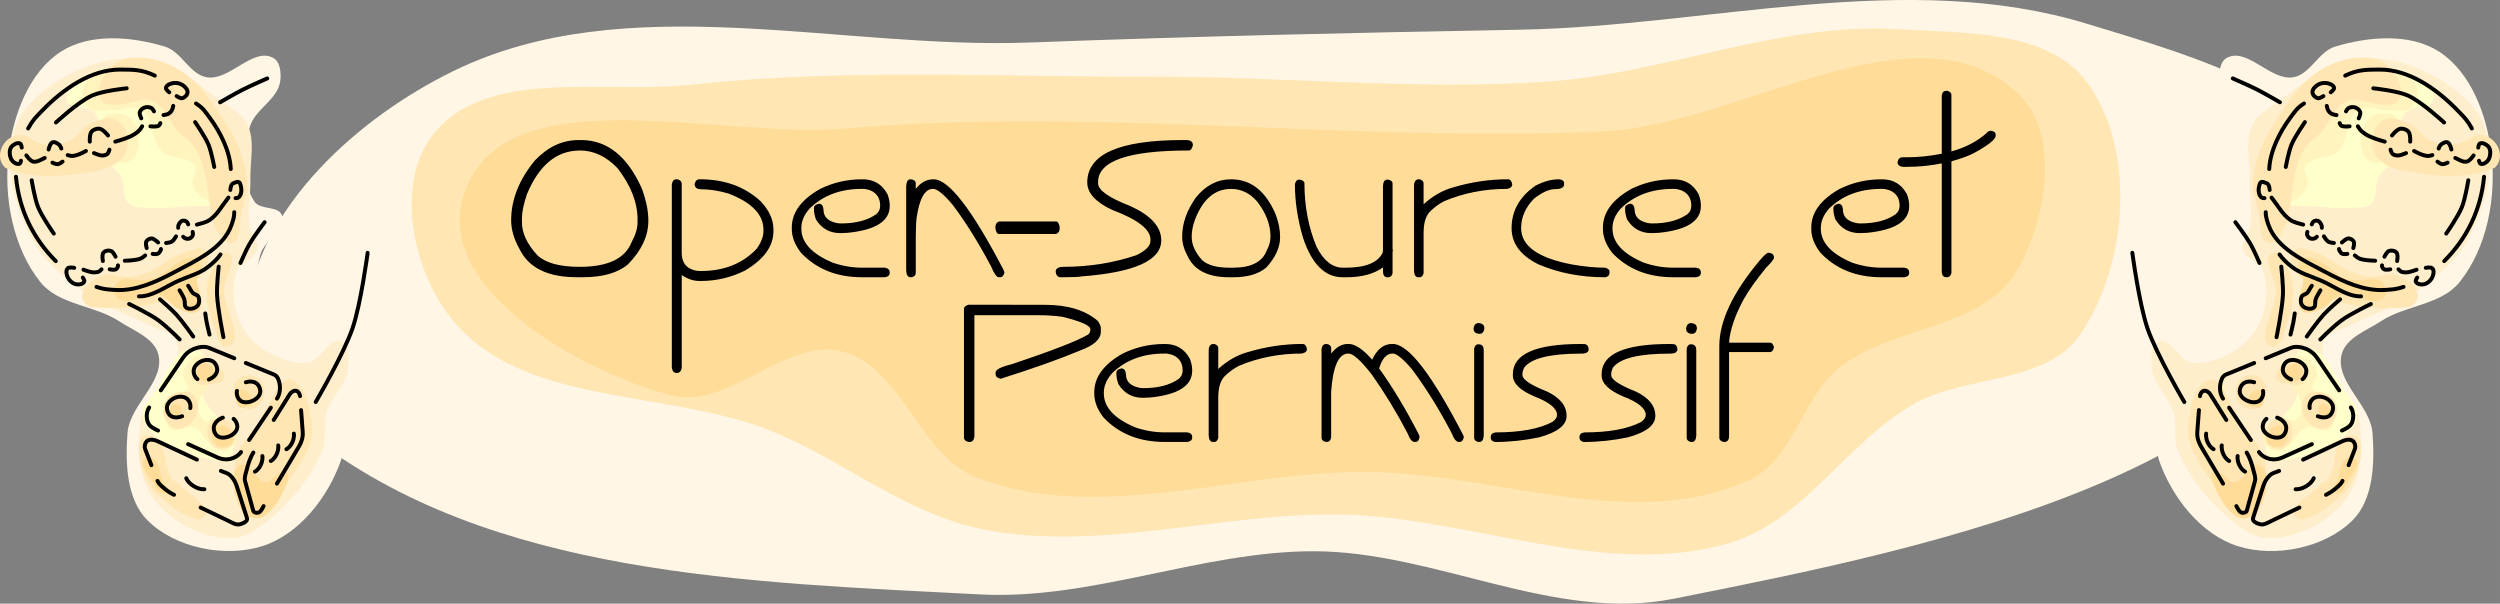 <?xml version="1.0" encoding="UTF-8" standalone="no"?>
<!-- Created with Inkscape (http://www.inkscape.org/) -->

<svg
   width="475.981"
   height="114.93"
   viewBox="0 0 125.937 30.409"
   version="1.1"
   id="svg1"
   inkscape:version="1.3.2 (091e20ef0f, 2023-11-25, custom)"
   sodipodi:docname="open-source-et-permissif.svg"
   xmlns:inkscape="http://www.inkscape.org/namespaces/inkscape"
   xmlns:sodipodi="http://sodipodi.sourceforge.net/DTD/sodipodi-0.dtd"
   xmlns="http://www.w3.org/2000/svg"
   xmlns:svg="http://www.w3.org/2000/svg">
  <rect x="0" y="0" width="125.937" height="30.409" fill="#808080" stroke="none"/>
  <sodipodi:namedview
     id="namedview1"
     pagecolor="#ffffff"
     bordercolor="#666666"
     borderopacity="1.0"
     inkscape:showpageshadow="2"
     inkscape:pageopacity="0.0"
     inkscape:pagecheckerboard="0"
     inkscape:deskcolor="#d1d1d1"
     inkscape:document-units="mm"
     inkscape:zoom="1.2949376"
     inkscape:cx="253.29406"
     inkscape:cy="215.06828"
     inkscape:window-width="1916"
     inkscape:window-height="1029"
     inkscape:window-x="0"
     inkscape:window-y="0"
     inkscape:window-maximized="1"
     inkscape:current-layer="layer1"
     showgrid="false" />
  <defs
     id="defs1" />
  <g
     inkscape:label="Layer 1"
     inkscape:groupmode="layer"
     id="layer1"
     transform="translate(-47.257,-128.49)">
    <path
       id="path1"
       style="fill:#fff6e5;fill-opacity:1;stroke:none;stroke-width:0.2;stroke-linecap:round;stroke-linejoin:round"
       d="m 165.715,138.897 c 0.218,-5.386 -8.146,-7.621 -13.299,-9.201 -9.111,-2.794 -19.059,0.117 -28.587,0.29 -8.223,0.149 -16.447,0.333 -24.666,0.645 -9.698,0.367 -20.362,-2.821 -29.08,1.444 -4.782,2.34 -9.783,6.822 -10.416,12.108 -0.276,2.304 1.341,4.767 3.165,6.201 9.102,7.157 22.229,7.44 33.792,8.05 5.651,0.298 11.178,-2.184 16.837,-2.175 6.078,0.011 12.114,3.583 18.076,2.399 12.908,-2.565 33.646,-6.612 34.179,-19.761 z"
       sodipodi:nodetypes="aaaaaaaaaaa" />
    <path
       id="path8"
       style="fill:#ffe6b3;fill-opacity:1;stroke:none;stroke-width:0.2;stroke-linecap:round;stroke-linejoin:round"
       d="m 152.033,145.361 c 2.403,-3.497 2.871,-9.307 0.356,-12.725 -1.953,-2.653 -6.226,-2.467 -9.514,-2.674 -5.938,-0.373 -11.717,2.236 -17.653,2.64 -6.654,0.453 -13.338,-0.267 -20.008,-0.249 -7.718,0.02 -15.479,-0.43 -23.152,0.408 -4.43,0.484 -10.48,-0.945 -13.102,2.658 -1.8,2.474 -0.874,6.726 1.032,9.119 3.557,4.465 10.869,3.528 16.155,5.682 3.606,1.469 6.771,4.166 10.589,4.929 5.886,1.177 11.991,-0.834 17.993,-0.74 6.573,0.103 13.366,3.293 19.671,1.429 3.696,-1.093 5.88,-5.055 9.223,-6.974 2.634,-1.512 6.691,-1.001 8.411,-3.505 z"
       sodipodi:nodetypes="aaaaaaaaaaaaaa" />
    <path
       id="path69"
       style="fill:#ffdd99;fill-opacity:1;stroke:none;stroke-width:0.2;stroke-linecap:round;stroke-linejoin:round;stroke-opacity:1"
       d="m 81.088,148.41 c 2.865,0.746 5.735,-2.949 8.603,-2.213 2.992,0.768 3.873,5.228 6.753,6.345 6.085,2.36 13.051,-0.294 19.577,-0.277 6.472,0.017 13.561,3.139 19.414,0.376 2.131,-1.006 2.584,-4.027 4.386,-5.546 2.611,-2.2 7.239,-1.974 8.994,-4.903 1.546,-2.58 2.287,-6.989 0.072,-9.024 -5.167,-4.748 -13.951,1.633 -20.962,1.943 -12.671,0.561 -25.413,-1.247 -38.049,-0.152 -6.508,0.564 -17.411,-2.809 -19.292,3.447 -1.393,4.631 5.825,8.787 10.504,10.005 z"
       inkscape:label="path69"
       sodipodi:nodetypes="aaaaaaaaaaaa" />
    <path
       style="fill:#fff6e5;fill-opacity:1;stroke:none;stroke-width:0.1;stroke-linecap:round;stroke-linejoin:round"
       d="m 156.02,151.684 c 0.642,1.85 2.11,3.74 3.98,4.323 1.881,0.586 4.37,0.086 5.765,-1.305 1.065,-1.063 1.119,-2.9 1.007,-4.4 -0.106,-1.413 -1.901,-2.582 -1.555,-3.956 0.21,-0.835 1.253,-1.196 1.972,-1.67 1.234,-0.812 3.045,-0.82 3.969,-1.973 1.396,-1.743 1.863,-4.288 1.601,-6.505 -0.225,-1.904 -1.025,-4.075 -2.639,-5.111 -1.47,-0.944 -3.562,-0.754 -5.234,-0.249 -0.831,0.251 -1.244,1.391 -2.098,1.543 -1.147,0.204 -2.336,-1.536 -3.356,-0.974 -0.367,0.202 -0.413,0.794 -0.348,1.208 0.142,0.906 1.294,1.398 1.532,2.283 0.326,1.21 0.453,2.707 -0.24,3.751 -0.285,0.43 -1.23,0.199 -1.384,0.691 -0.223,0.715 0.887,1.247 1.084,1.97 0.203,0.744 0.343,1.593 0.067,2.313 -0.369,0.963 -1.104,2.248 -2.135,2.239 -1.117,-0.009 -1.434,-1.726 -2.272,-2.465 -0.496,-0.438 -1.055,-1.502 -1.617,-1.152 -0.735,0.458 0.201,1.725 0.421,2.562 0.409,1.554 1.438,2.935 1.659,4.526 0.108,0.778 -0.436,1.609 -0.179,2.351 z"
       id="path12834-1-7"
       sodipodi:nodetypes="aaaaaaaaaaaaaaaaaaaaaaaa" />
    <path
       style="fill:#ffeecc;fill-opacity:1;stroke:none;stroke-width:0.1;stroke-linecap:round;stroke-linejoin:round"
       d="m 159.616,154.652 c -1.133,-0.937 -2.127,-2.145 -2.669,-3.511 -0.228,-0.576 -0.022,-1.254 -0.194,-1.849 -0.226,-0.777 -0.982,-1.372 -1.078,-2.176 -0.057,-0.482 -0.126,-1.233 0.322,-1.42 0.625,-0.261 1.05,1.036 1.726,1.072 1.125,0.059 2.366,-0.57 3.044,-1.471 0.628,-0.834 0.818,-2.084 0.528,-3.086 -0.147,-0.509 -0.957,-0.663 -1.063,-1.182 -0.077,-0.379 0.315,-0.716 0.377,-1.098 0.129,-0.801 -0.045,-1.622 -0.028,-2.433 0.02,-0.915 -0.247,-1.917 0.151,-2.741 0.252,-0.523 0.832,-0.817 1.302,-1.158 1.125,-0.815 2.236,-1.845 3.603,-2.094 1.307,-0.239 2.748,0.054 3.933,0.657 1.204,0.612 2.465,1.556 2.894,2.836 0.581,1.735 0.008,3.795 -0.816,5.429 -0.622,1.234 -1.809,2.125 -2.93,2.934 -0.907,0.655 -2.02,0.967 -3.001,1.504 -0.482,0.263 -1.252,0.317 -1.415,0.841 -0.436,1.393 1.631,2.535 1.819,3.983 0.172,1.322 0.115,2.87 -0.678,3.942 -0.867,1.173 -2.446,1.972 -3.905,1.976 -0.715,0.002 -1.37,-0.5 -1.921,-0.956 z"
       id="path13582-7-7"
       sodipodi:nodetypes="aaaaaaaaaaaaaaaaaaaaaaaa" />
    <path
       id="path1042-9-6"
       style="fill:#ffffcc;fill-opacity:1;stroke-width:0.1;stroke-linecap:round;stroke-linejoin:round"
       d="m 167.781,131.915 c -0.274,-0.035 -0.55,-0.029 -0.811,0.028 -1.644,0.356 -3.249,1.477 -4.118,2.917 -0.691,1.145 -1.335,2.913 -0.525,3.977 0.394,0.033 0.791,0.019 1.187,0.033 0.734,0.025 1.47,0.152 2.202,0.09 0.338,-0.029 0.747,0.02 0.994,-0.212 0.345,-0.324 0.158,-0.952 0.384,-1.368 0.172,-0.316 0.545,-0.492 0.713,-0.81 0.391,-0.735 0.091,-1.782 0.63,-2.416 0.329,-0.387 1.264,-0.126 1.392,-0.617 0.128,-0.494 -0.489,-0.953 -0.922,-1.223 -0.331,-0.206 -0.725,-0.348 -1.125,-0.4 z" />
    <path
       id="path2309-2-4"
       style="fill:#fff4bd;fill-opacity:1;stroke-width:0.1;stroke-linecap:round;stroke-linejoin:round"
       d="m 167.976,132.225 c -0.669,-0.052 -1.336,0.119 -1.969,0.322 -1.512,0.527 -2.91,1.554 -3.65,3 -0.361,0.753 -0.636,1.632 -0.404,2.464 0.104,0.278 0.292,0.733 0.663,0.622 0.424,-0.131 0.839,-0.478 0.896,-0.937 -0.045,-0.343 -0.375,-0.797 0.046,-1.042 0.484,-0.319 1.204,-0.145 1.584,-0.645 0.424,-0.563 0.278,-1.391 0.794,-1.899 0.378,-0.344 0.908,-0.134 1.349,-0.081 0.323,0.019 0.648,0.015 0.972,0.03 0.417,0.04 0.73,-0.327 0.771,-0.715 0.09,-0.414 -0.163,-0.839 -0.556,-0.984 -0.157,-0.07 -0.326,-0.113 -0.496,-0.135 z m -0.225,2.006 c -0.422,-0.023 -0.953,-0.075 -1.234,0.316 -0.334,0.457 -0.403,1.09 -0.233,1.622 0.119,0.424 0.639,0.657 1.028,0.447 0.626,-0.422 0.849,-1.259 0.756,-1.977 -0.048,-0.165 -0.163,-0.332 -0.317,-0.409 z"
       sodipodi:nodetypes="sssssssssssssaaaaaaaa" />
    <path
       style="fill:#ffffcc;fill-opacity:1;stroke-width:0.1;stroke-linecap:round;stroke-linejoin:round"
       d="m 161.701,151.544 c -0.216,-0.109 -0.334,-0.409 -0.324,-0.651 0.02,-0.487 0.485,-0.846 0.756,-1.252 0.253,-0.379 0.664,-0.671 0.809,-1.103 0.234,-0.699 -0.343,-1.576 0.032,-2.211 0.11,-0.186 0.351,-0.36 0.563,-0.322 0.97,0.177 1.306,1.481 1.885,2.279 0.22,0.304 0.572,0.577 0.602,0.951 0.028,0.345 -0.179,0.693 -0.405,0.955 -0.392,0.452 -0.976,0.719 -1.536,0.93 -0.755,0.284 -1.662,0.787 -2.382,0.424 z"
       id="path10275-0-3"
       sodipodi:nodetypes="aaaaaaaaaaa" />
    <path
       style="fill:#fff4bd;fill-opacity:1;stroke-width:0.1;stroke-linecap:round;stroke-linejoin:round"
       d="m 161.749,151.158 c -0.252,-0.131 -0.563,-0.364 -0.553,-0.648 0.016,-0.464 0.526,-0.871 0.973,-0.997 0.219,-0.062 0.443,0.227 0.663,0.167 0.139,-0.038 0.253,-0.169 0.307,-0.303 0.097,-0.241 0.054,-0.531 -0.021,-0.78 -0.098,-0.324 -0.436,-0.537 -0.54,-0.859 -0.108,-0.332 -0.261,-0.752 -0.07,-1.044 0.142,-0.219 0.484,-0.338 0.736,-0.268 0.378,0.104 0.671,0.527 0.743,0.912 0.045,0.242 -0.303,0.466 -0.231,0.701 0.097,0.314 0.624,0.311 0.78,0.6 0.227,0.419 0.436,1.08 0.108,1.426 -0.293,0.308 -0.883,-0.195 -1.274,-0.03 -0.253,0.107 -0.363,0.414 -0.562,0.604 -0.208,0.199 -0.384,0.472 -0.659,0.558 -0.127,0.04 -0.28,0.024 -0.399,-0.037 z"
       id="path10570-2-8-0"
       sodipodi:nodetypes="aaaaaaaaaaaaaaaaa" />
    <path
       id="path14463-3-3"
       style="fill:#ffe6b3;fill-opacity:1;stroke:none;stroke-width:0.1;stroke-linecap:round;stroke-linejoin:round"
       d="m 166.628,131.408 c -1.618,-0.164 -3.142,0.803 -4.016,2.116 -0.934,1.328 -1.968,2.825 -1.85,4.521 0.182,0.766 0.375,1.525 0.406,2.316 0.549,1.111 1.358,-0.545 1.403,-1.176 0.193,-1.181 0.226,-3.01 1.282,-3.736 0.893,-0.615 0.818,-1.699 1.929,-1.951 0.788,0.021 2.497,0.884 2.41,-0.555 -0.138,-0.762 -0.768,-1.457 -1.562,-1.535 z m 1.256,3.055 c -1.053,-0.174 -1.482,1.368 -0.811,2.028 0.645,0.669 1.673,0.644 2.531,0.806 1.11,0.097 2.305,0.116 3.332,-0.361 0.722,-0.719 -0.208,-2.005 -1.141,-1.558 -0.789,0.637 -2.014,0.528 -2.663,-0.258 -0.291,-0.386 -0.795,-0.552 -1.248,-0.656 z m -4.701,6.525 c -1.062,0.087 -0.15,1.518 0.396,1.835 1.388,1.185 3.309,1.289 5.041,1.138 1.208,-0.559 -0.412,-1.957 -1.296,-1.58 -1.013,0.227 -1.938,-0.266 -2.727,-0.847 -0.433,-0.263 -0.928,-0.418 -1.414,-0.546 z m -0.029,5.698 c -0.881,-0.243 -2.031,1.174 -0.569,1.132 0.821,0.41 1.423,-0.866 0.569,-1.132 z m -2.374,0.722 c -1.092,-0.179 -1.23,1.608 -0.146,1.7 0.87,0.029 1.15,-1.634 0.146,-1.7 z m 3.357,0.837 c -1.199,-0.248 -1.168,1.392 -0.268,1.752 1.016,0.501 1.595,-1.309 0.572,-1.661 l -0.127,-0.053 -0.177,-0.038 z m -5.546,-0.634 c -0.808,0.234 -0.954,1.362 -1.091,2.093 -0.182,1.101 0.462,2.059 1.079,2.898 0.398,0.795 1.598,2.49 2.402,1.195 0.635,-0.933 0.587,-2.228 -0.142,-3.1 -0.73,-0.812 -1.167,-1.8 -1.683,-2.741 -0.138,-0.178 -0.336,-0.323 -0.566,-0.345 z m 3.68,1.969 c -1.006,-0.168 -1.294,1.531 -0.192,1.524 0.716,-0.022 0.981,-1.388 0.192,-1.524 z m 3.524,0.839 c -1.384,0.114 -0.502,1.981 -1.647,2.461 -0.329,0.5 -2.13,1.325 -0.986,1.79 0.868,-0.172 1.605,-0.79 2.225,-1.397 0.557,-0.669 0.913,-1.592 0.787,-2.464 -0.053,-0.176 -0.186,-0.359 -0.379,-0.39 z"
       sodipodi:nodetypes="cccccsccccccccccccccccccccccsccccscccccccccccccccc" />
    <path
       style="fill:#ffe6b3;fill-opacity:1;stroke:none;stroke-width:0.1;stroke-linecap:round;stroke-linejoin:round"
       d="m 161.698,145.944 c -0.895,-0.311 0.234,-1.887 0.221,-2.834 -0.009,-0.627 -0.779,-1.638 -0.197,-1.87 0.485,-0.194 0.809,0.742 0.955,1.244 0.215,0.74 0.052,1.576 -0.205,2.303 -0.154,0.438 -0.336,1.309 -0.775,1.157 z"
       id="path13710-7-0"
       sodipodi:nodetypes="aaaaaa" />
    <path
       id="path15154-5-9"
       style="fill:#ffdd99;fill-opacity:1;stroke:none;stroke-width:0.1;stroke-linecap:round;stroke-linejoin:round"
       d="m 163.701,141.498 c -0.663,-0.142 -0.867,0.633 -0.41,1.024 -0.009,0.432 -0.269,0.849 -0.224,1.305 0.012,0.568 0.712,0.459 1.048,0.25 0.498,-0.136 0.714,-0.799 1.285,-0.748 0.602,5.4e-4 1.174,0.489 1.776,0.26 0.654,-0.346 0.102,-1.207 -0.525,-1.028 -0.559,0.034 -1.188,0.14 -1.653,-0.258 -0.419,-0.284 -0.775,-0.711 -1.296,-0.805 z m -0.634,5.325 c -0.51,-0.18 -1.207,0.751 -0.493,0.894 0.577,0.059 0.968,-0.398 0.493,-0.894 z m -2.079,1.288 c -0.421,0.012 -0.813,0.932 -0.179,0.858 0.535,0.366 0.708,-0.821 0.179,-0.858 z m 3.392,0.731 c -0.851,-0.034 0.137,1.319 0.277,0.417 0.008,-0.175 -0.076,-0.397 -0.277,-0.417 z m -2.229,1.092 c -0.585,-0.14 -1.081,0.897 -0.391,1.062 0.674,0.249 1.098,-0.864 0.391,-1.062 z m 3.608,1.62 c -0.8,-0.043 -0.467,1 -0.931,1.396 -0.329,0.544 0.467,0.472 0.545,0.035 0.168,-0.447 0.744,-0.805 0.596,-1.318 -0.046,-0.071 -0.131,-0.103 -0.211,-0.114 z m -4.774,0.335 c -0.597,0.011 -0.733,1.136 -1.4,0.84 -0.235,-0.315 -0.984,-0.909 -0.903,-0.093 0.219,0.663 0.552,1.335 1.101,1.786 0.44,0.382 1.118,0.123 1.319,-0.393 0.291,-0.58 0.477,-1.312 0.187,-1.924 -0.066,-0.109 -0.176,-0.196 -0.304,-0.216 z" />
    <path
       style="fill:none;stroke:#000000;stroke-width:0.2;stroke-linecap:round;stroke-linejoin:round;stroke-dasharray:none"
       d="m 159.978,151.464 c 0,0 -0.041,0.192 0.085,0.453 0.126,0.262 0.289,0.332 0.289,0.332"
       id="path43701-4-4-3-2"
       sodipodi:nodetypes="czc" />
    <path
       style="fill:none;stroke:#000000;stroke-width:0.2;stroke-linecap:round;stroke-linejoin:round;stroke-dasharray:none"
       d="m 159.179,150.928 c 0,0 -0.041,0.192 0.085,0.453 0.126,0.262 0.289,0.332 0.289,0.332"
       id="path43725-6-1-5"
       sodipodi:nodetypes="czc" />
    <path
       style="fill:none;stroke:#000000;stroke-width:0.2;stroke-linecap:round;stroke-linejoin:round;stroke-dasharray:none"
       d="m 158.392,150.334 c 0,0 -0.041,0.192 0.085,0.453 0.126,0.262 0.289,0.332 0.289,0.332"
       id="path43727-9-4-4"
       sodipodi:nodetypes="czc" />
    <path
       style="fill:none;stroke:#000000;stroke-width:0.2;stroke-linecap:round;stroke-linejoin:round;stroke-dasharray:none"
       d="m 160.432,151.288 c 0.171,0.274 0.265,0.592 0.345,0.905 0.044,0.175 0.12,0.362 0.072,0.536 l -0.412,1.491 c -0.023,0.084 -0.157,0.118 -0.241,0.098 -0.141,-0.035 -0.207,-0.207 -0.281,-0.332 m -0.672,-1.134 -1.09,-1.839 c -0.084,-0.142 -0.152,-0.297 -0.189,-0.458 -0.023,-0.102 -0.026,-0.21 -0.018,-0.315 v 0 l 0.082,-1.089 m 0.053,-0.705 c 0.008,-0.109 0.084,-0.241 0.19,-0.267 0.117,-0.029 0.259,0.062 0.323,0.165 l 0.813,1.301"
       id="path45027-4-9-0"
       sodipodi:nodetypes="cassaccsassccasc" />
    <path
       style="fill:none;stroke:#000000;stroke-width:0.2;stroke-linecap:round;stroke-linejoin:round;stroke-dasharray:none"
       d="m 161.394,139.179 c -0.01,0.216 0.071,0.451 0.142,0.652 0.415,1.174 1.777,1.782 2.869,2.366 0.919,0.491 1.953,0.969 2.994,0.899 0.374,-0.025 0.57,-0.027 0.935,-0.154 m 2.051,-1.298 c 1.161,-1.165 1.849,-2.6 2.006,-4.25 m -0.614,-2.433 c -0.237,-0.431 -0.371,-0.548 -0.699,-0.888 -1.033,-1.072 -2.457,-2.09 -3.945,-2.078 -0.631,0.005 -1.087,-0.011 -1.736,0.305 m -2.077,1.404 c -0.355,0.224 -0.472,0.421 -0.712,0.747 -0.506,0.688 -0.996,1.647 -1.039,2.553"
       id="path37294-3-2-2-5"
       sodipodi:nodetypes="csasccccssccsc" />
    <path
       style="fill:none;stroke:#000000;stroke-width:0.2;stroke-linecap:round;stroke-linejoin:round;stroke-dasharray:none"
       d="m 166.195,143.419 c -0.697,0.018 -1.347,-0.506 -2.007,-0.792 -0.51,-0.222 -1.076,-0.365 -1.508,-0.717 -0.212,-0.172 -0.437,-0.37 -0.591,-0.601"
       id="path37296-1-2-0-9"
       sodipodi:nodetypes="casc" />
    <path
       style="fill:none;stroke:#000000;stroke-width:0.2;stroke-linecap:round;stroke-linejoin:round;stroke-dasharray:none"
       d="m 164.149,143.114 c -0.075,0.127 -0.188,0.318 -0.231,0.43 -0.07,0.182 0.016,0.364 -0.113,0.448 -0.155,0.102 -0.422,0.045 -0.55,-0.089 -0.108,-0.113 -0.118,-0.324 -0.053,-0.467 0.05,-0.11 0.189,-0.093 0.297,-0.209 0.068,-0.072 0.141,-0.246 0.216,-0.342"
       id="path37298-9-6-6-4"
       sodipodi:nodetypes="csaaasc" />
    <path
       style="fill:none;stroke:#000000;stroke-width:0.2;stroke-linecap:round;stroke-linejoin:round;stroke-dasharray:none"
       d="m 169.023,142.471 c 0,0 -0.1,0.144 -0.068,0.21 0.06,0.123 0.251,0.155 0.386,0.133 0.175,-0.028 0.343,-0.165 0.427,-0.323 0.074,-0.141 0.127,-0.359 0.023,-0.479 -0.073,-0.085 -0.335,-0.029 -0.335,-0.029"
       id="path37302-4-4-8-6"
       sodipodi:nodetypes="caaaac" />
    <path
       style="fill:none;stroke:#000000;stroke-width:0.2;stroke-linecap:round;stroke-linejoin:round;stroke-dasharray:none"
       d="m 172.099,135.925 c 0,0 0.019,-0.175 0.086,-0.206 0.126,-0.059 0.293,0.032 0.395,0.125 0.076,0.069 0.117,0.181 0.123,0.285 0.01,0.164 -0.029,0.352 -0.14,0.474 -0.084,0.092 -0.229,0.179 -0.345,0.137 -0.054,-0.02 -0.081,-0.152 -0.081,-0.152"
       id="path37304-7-1-9-9"
       sodipodi:nodetypes="caaaaac" />
    <path
       style="fill:none;stroke:#000000;stroke-width:0.2;stroke-linecap:round;stroke-linejoin:round;stroke-dasharray:none"
       d="m 164.669,133.14 c 0,0 0.181,-0.134 0.166,-0.226 -0.023,-0.137 -0.206,-0.207 -0.342,-0.235 -0.165,-0.035 -0.357,0.003 -0.498,0.097 -0.123,0.082 -0.259,0.221 -0.247,0.369 0.01,0.133 0.141,0.261 0.27,0.291 0.096,0.023 0.279,-0.105 0.279,-0.105"
       id="path37306-8-2-2-2"
       sodipodi:nodetypes="caaaaac" />
    <path
       style="fill:none;stroke:#000000;stroke-width:0.2;stroke-linecap:round;stroke-linejoin:round;stroke-dasharray:none"
       d="m 171.865,136.32 c 0,0 -0.188,0.277 -0.336,0.31 -0.2,0.045 -0.398,-0.101 -0.587,-0.181"
       id="path37310-4-8-6-2"
       sodipodi:nodetypes="cac" />
    <path
       style="fill:none;stroke:#000000;stroke-width:0.2;stroke-linecap:round;stroke-linejoin:round;stroke-dasharray:none"
       d="m 170.746,136.021 c 0,0 -0.067,-0.31 -0.193,-0.358 -0.115,-0.044 -0.255,0.046 -0.349,0.128 -0.052,0.045 -0.098,0.182 -0.098,0.182"
       id="path37312-5-8-6-4"
       sodipodi:nodetypes="caac" />
    <path
       style="fill:none;stroke:#000000;stroke-width:0.2;stroke-linecap:round;stroke-linejoin:round;stroke-dasharray:none"
       d="m 170.554,136.683 c 0,0 -0.179,0.09 -0.273,0.079 -0.089,-0.01 -0.236,-0.129 -0.236,-0.129"
       id="path37314-0-9-4-7"
       sodipodi:nodetypes="cac" />
    <path
       style="fill:none;stroke:#000000;stroke-width:0.2;stroke-linecap:round;stroke-linejoin:round;stroke-dasharray:none"
       d="m 169.786,136.303 c 0,0 -0.155,0.05 -0.234,0.044 -0.242,-0.02 -0.451,-0.124 -0.685,-0.251"
       id="path37316-3-2-9-7"
       sodipodi:nodetypes="cac" />
    <path
       style="fill:none;stroke:#000000;stroke-width:0.2;stroke-linecap:round;stroke-linejoin:round;stroke-dasharray:none"
       d="m 168.671,135.626 c 0,0 0.022,-0.373 -0.087,-0.502 -0.096,-0.113 -0.274,-0.172 -0.42,-0.146 -0.174,0.031 -0.411,0.337 -0.411,0.337"
       id="path37318-6-8-5-5"
       sodipodi:nodetypes="caac" />
    <path
       style="fill:none;stroke:#000000;stroke-width:0.2;stroke-linecap:round;stroke-linejoin:round;stroke-dasharray:none"
       d="m 167.387,135.625 c -0.234,-0.07 -0.689,-0.19 -0.98,-0.385 -0.149,-0.1 -0.252,-0.175 -0.373,-0.388"
       id="path37320-1-8-0-4"
       sodipodi:nodetypes="cac" />
    <path
       style="fill:none;stroke:#000000;stroke-width:0.2;stroke-linecap:round;stroke-linejoin:round;stroke-dasharray:none"
       d="m 168.46,136.202 c 0,0 -0.268,0.121 -0.41,0.121 -0.094,-4.1e-4 -0.197,-0.021 -0.268,-0.082 -0.059,-0.051 -0.1,-0.211 -0.1,-0.211"
       id="path37322-0-8-4-8"
       sodipodi:nodetypes="caac" />
    <path
       style="fill:none;stroke:#000000;stroke-width:0.2;stroke-linecap:round;stroke-linejoin:round;stroke-dasharray:none"
       d="m 166.079,134.453 c 0,0 0.103,-0.213 0.072,-0.316 -0.033,-0.108 -0.139,-0.194 -0.245,-0.231 -0.108,-0.038 -0.243,-0.027 -0.344,0.029 -0.06,0.033 -0.124,0.165 -0.124,0.165"
       id="path37324-6-6-8-1"
       sodipodi:nodetypes="caaac" />
    <path
       style="fill:none;stroke:#000000;stroke-width:0.2;stroke-linecap:round;stroke-linejoin:round;stroke-dasharray:none"
       d="m 164.958,134.287 c -0.176,-0.025 -0.254,-0.053 -0.344,-0.139 -0.085,-0.082 -0.126,-0.207 -0.146,-0.323"
       id="path37326-3-8-7-2"
       sodipodi:nodetypes="cac" />
    <path
       style="fill:none;stroke:#000000;stroke-width:0.2;stroke-linecap:round;stroke-linejoin:round;stroke-dasharray:none"
       d="m 165.617,134.854 c 0,0 -0.301,0.04 -0.42,-0.033 -0.043,-0.027 -0.079,-0.13 -0.079,-0.13"
       id="path37328-2-3-1-8"
       sodipodi:nodetypes="cac" />
    <path
       style="fill:none;stroke:#000000;stroke-width:0.2;stroke-linecap:round;stroke-linejoin:round;stroke-dasharray:none"
       d="m 168.013,141.639 c 0,0 0.061,-0.321 -0.032,-0.428 -0.085,-0.097 -0.257,-0.123 -0.378,-0.079 -0.115,0.042 -0.228,0.29 -0.228,0.29"
       id="path37330-0-8-7-9"
       sodipodi:nodetypes="caac" />
    <path
       style="fill:none;stroke:#000000;stroke-width:0.2;stroke-linecap:round;stroke-linejoin:round;stroke-dasharray:none"
       d="m 168.991,142.076 c 0,0 -0.376,0.154 -0.57,0.135 -0.124,-0.012 -0.206,0.002 -0.34,-0.153"
       id="path37332-6-3-2-3"
       sodipodi:nodetypes="cac" />
    <path
       style="fill:none;stroke:#000000;stroke-width:0.2;stroke-linecap:round;stroke-linejoin:round;stroke-dasharray:none"
       d="m 167.667,142.057 c 0,0 -0.21,0.045 -0.301,0.003 -0.052,-0.024 -0.091,-0.078 -0.112,-0.133 -0.008,-0.021 -0.002,-0.069 -0.002,-0.069"
       id="path37334-1-3-7-6"
       sodipodi:nodetypes="caac" />
    <path
       style="fill:none;stroke:#000000;stroke-width:0.2;stroke-linecap:round;stroke-linejoin:round;stroke-dasharray:none"
       d="m 166.907,141.625 c 0,0 -0.518,-0.01 -0.757,-0.096 -0.1,-0.036 -0.164,-0.082 -0.268,-0.171"
       id="path37336-5-3-2-8"
       sodipodi:nodetypes="cac" />
    <path
       style="fill:none;stroke:#000000;stroke-width:0.2;stroke-linecap:round;stroke-linejoin:round;stroke-dasharray:none"
       d="m 165.805,140.987 c 0,0 0.071,-0.231 0.021,-0.328 -0.047,-0.09 -0.16,-0.152 -0.261,-0.157 -0.077,-0.004 -0.145,0.057 -0.211,0.099 -0.045,0.029 -0.124,0.104 -0.124,0.104"
       id="path37338-5-8-2-0"
       sodipodi:nodetypes="caaac" />
    <path
       style="fill:none;stroke:#000000;stroke-width:0.2;stroke-linecap:round;stroke-linejoin:round;stroke-dasharray:none"
       d="m 165.504,141.28 c 0,0 -0.178,0.029 -0.256,-0.007 -0.062,-0.029 -0.105,-0.093 -0.139,-0.154 -0.014,-0.025 -0.024,-0.084 -0.024,-0.084"
       id="path37340-4-0-6-2"
       sodipodi:nodetypes="caac" />
    <path
       style="fill:none;stroke:#000000;stroke-width:0.2;stroke-linecap:round;stroke-linejoin:round;stroke-dasharray:none"
       d="m 164.827,140.73 c 0,0 -0.197,-0.015 -0.278,-0.065 -0.099,-0.061 -0.163,-0.172 -0.224,-0.268"
       id="path37342-7-4-1-1"
       sodipodi:nodetypes="cac" />
    <path
       style="fill:none;stroke:#000000;stroke-width:0.2;stroke-linecap:round;stroke-linejoin:round;stroke-dasharray:none"
       d="m 164.221,139.966 c 0.007,-0.022 -0.007,-0.119 -0.034,-0.17 -0.039,-0.076 -0.095,-0.159 -0.176,-0.184 -0.069,-0.022 -0.155,2e-5 -0.214,0.042 -0.044,0.031 -0.083,0.14 -0.083,0.14"
       id="path37344-6-7-0-0"
       sodipodi:nodetypes="caaac" />
    <path
       style="fill:none;stroke:#000000;stroke-width:0.2;stroke-linecap:round;stroke-linejoin:round;stroke-dasharray:none"
       d="m 163.277,139.805 c -0.161,-0.045 -0.459,-0.105 -0.647,-0.237 -0.401,-0.281 -0.575,-0.658 -0.944,-1.126"
       id="path37346-5-6-6-5"
       sodipodi:nodetypes="cac" />
    <path
       style="fill:none;stroke:#000000;stroke-width:0.2;stroke-linecap:round;stroke-linejoin:round;stroke-dasharray:none"
       d="m 161.592,138.059 c 0.003,-0.016 -0.019,-0.199 -0.075,-0.275 -0.034,-0.046 -0.091,-0.071 -0.144,-0.09 -0.067,-0.025 -0.148,-0.063 -0.212,-0.031 -0.056,0.028 -0.073,0.106 -0.09,0.166 -0.035,0.125 -0.049,0.263 -0.017,0.388 0.022,0.086 0.065,0.177 0.137,0.227 0.039,0.027 0.14,0.027 0.14,0.027"
       id="path37348-6-8-1-1"
       sodipodi:nodetypes="caaaaaac" />
    <path
       style="fill:none;stroke:#000000;stroke-width:0.2;stroke-linecap:round;stroke-linejoin:round;stroke-dasharray:none"
       d="m 163.967,140.417 c -0.011,0.021 -0.089,0.081 -0.145,0.094 -0.072,0.017 -0.156,0.01 -0.22,-0.028 -0.06,-0.035 -0.104,-0.101 -0.123,-0.168 -0.013,-0.046 0.011,-0.143 0.011,-0.143"
       id="path37350-9-9-5-1"
       sodipodi:nodetypes="caaac" />
    <path
       style="fill:none;stroke:#000000;stroke-width:0.2;stroke-linecap:round;stroke-linejoin:round;stroke-dasharray:none"
       d="m 166.69,143.804 c 0,0 -1.04,0.497 -1.499,0.839 -0.304,0.226 -0.698,0.598 -1.047,0.947"
       id="path37775-3-0-9-0"
       sodipodi:nodetypes="csc" />
    <path
       style="fill:none;stroke:#000000;stroke-width:0.2;stroke-linecap:round;stroke-linejoin:round;stroke-dasharray:none"
       d="m 161.938,145.477 c 0,0 0.289,-1.42 0.322,-2.141 0.021,-0.471 -0.083,-1.413 -0.083,-1.413"
       id="path37781-5-6-4-8"
       sodipodi:nodetypes="cac" />
    <path
       style="fill:none;stroke:#000000;stroke-width:0.2;stroke-linecap:round;stroke-linejoin:round;stroke-dasharray:none"
       d="m 161.969,149.529 c 0.197,0.067 0.401,0.232 0.448,0.435 0.039,0.171 -0.038,0.392 -0.18,0.495 -0.156,0.113 -0.397,0.089 -0.576,0.019 -0.179,-0.071 -0.368,-0.22 -0.41,-0.409 -0.037,-0.166 0.042,-0.373 0.175,-0.478"
       id="path42371-8-9-5"
       sodipodi:nodetypes="caaaac" />
    <path
       style="fill:none;stroke:#000000;stroke-width:0.2;stroke-linecap:round;stroke-linejoin:round;stroke-dasharray:none"
       d="m 163.608,149.049 c -0.037,-0.166 0.042,-0.373 0.175,-0.478 0.143,-0.113 0.371,-0.121 0.543,-0.062 0.197,0.067 0.401,0.232 0.448,0.435 0.039,0.171 -0.038,0.392 -0.18,0.495 -0.156,0.113 -0.397,0.089 -0.576,0.019"
       id="path42397-7-0-0"
       sodipodi:nodetypes="caaaac" />
    <path
       style="fill:none;stroke:#000000;stroke-width:0.2;stroke-linecap:round;stroke-linejoin:round;stroke-dasharray:none"
       d="m 162.672,147.607 c -0.179,-0.071 -0.368,-0.22 -0.41,-0.409 -0.037,-0.166 0.042,-0.373 0.175,-0.478 0.143,-0.113 0.371,-0.121 0.543,-0.062 0.197,0.067 0.401,0.232 0.448,0.435 0.039,0.171 -0.038,0.392 -0.18,0.495"
       id="path42399-9-9-6"
       sodipodi:nodetypes="caaaac" />
    <path
       style="fill:none;stroke:#000000;stroke-width:0.2;stroke-linecap:round;stroke-linejoin:round;stroke-dasharray:none"
       d="m 161.258,148.182 c 0.039,0.171 -0.038,0.392 -0.18,0.495 -0.156,0.113 -0.397,0.089 -0.576,0.019 -0.179,-0.071 -0.368,-0.22 -0.41,-0.409 -0.037,-0.166 0.042,-0.373 0.175,-0.478 0.143,-0.113 0.371,-0.121 0.543,-0.062"
       id="path42401-0-1-4"
       sodipodi:nodetypes="caaaac" />
    <path
       style="fill:none;stroke:#000000;stroke-width:0.2;stroke-linecap:round;stroke-linejoin:round;stroke-dasharray:none"
       d="m 163.717,150.865 -1.495,0.677 c -0.194,0.088 -0.428,0.115 -0.635,0.066 -0.206,-0.05 -0.416,-0.17 -0.534,-0.346 m -0.408,-0.606 -1.096,-1.629 m -0.307,-0.456 c -0.139,-0.207 -0.177,-0.49 -0.135,-0.735 0.031,-0.178 0.103,-0.402 0.27,-0.471 l 1.434,-0.589 m 0.581,-0.239 1.273,-0.523 c 0.232,-0.096 0.518,-0.042 0.752,0.048 0.218,0.084 0.417,0.242 0.548,0.435 l 1.128,1.658 m 0.587,0.863 c 0.147,0.216 0.156,0.544 0.048,0.781 -0.086,0.19 -0.306,0.294 -0.496,0.38"
       id="path42403-3-7-6"
       sodipodi:nodetypes="csaccccasccsasccac" />
    <path
       style="fill:none;stroke:#000000;stroke-width:0.2;stroke-linecap:round;stroke-linejoin:round;stroke-dasharray:none"
       d="m 163.461,145.444 c 0,0 0.528,-0.751 0.835,-1.09 0.258,-0.284 0.841,-0.784 0.841,-0.784"
       id="path43047-3-7-2"
       sodipodi:nodetypes="cac" />
    <path
       style="fill:none;stroke:#000000;stroke-width:0.2;stroke-linecap:round;stroke-linejoin:round;stroke-dasharray:none"
       d="m 162.855,144.279 c 0,0 -0.04,0.291 -0.068,0.435 -0.041,0.212 -0.147,0.631 -0.147,0.631"
       id="path43049-3-1-5"
       sodipodi:nodetypes="cac" />
    <path
       style="fill:none;stroke:#000000;stroke-width:0.2;stroke-linecap:round;stroke-linejoin:round;stroke-dasharray:none"
       d="m 163.276,151.644 1.971,-0.923 c 0.158,-0.074 0.381,-0.127 0.523,-0.025 0.115,0.084 0.165,0.28 0.114,0.413 l -0.316,0.814 m -0.307,0.79 c -0.054,0.14 -0.182,0.241 -0.294,0.34 -0.162,0.143 -0.343,0.269 -0.537,0.362 m -1.34,0.642 -1.41,0.675 c -0.173,0.083 -0.36,0.208 -0.549,0.172 -0.16,-0.031 -0.43,-0.153 -0.38,-0.309 l 0.525,-1.639 c 0.065,-0.203 0.184,-0.399 0.344,-0.539 0.124,-0.108 0.298,-0.136 0.447,-0.206"
       id="path43051-7-1-8"
       sodipodi:nodetypes="csasccaccsassac" />
    <path
       style="fill:none;stroke:#000000;stroke-width:0.2;stroke-linecap:round;stroke-linejoin:round;stroke-dasharray:none"
       d="m 162.899,153.135 c 0,0 0.237,0.029 0.54,-0.157 0.304,-0.187 0.372,-0.398 0.372,-0.398"
       id="path43701-3-5-6"
       sodipodi:nodetypes="czc" />
    <path
       style="fill:none;stroke:#000000;stroke-width:0.2;stroke-linecap:round;stroke-linejoin:round;stroke-dasharray:none"
       d="m 157.291,148.741 c 0,0 -1.406,-2.404 -1.855,-3.713 -0.42,-1.223 -0.762,-3.802 -0.762,-3.802"
       id="path45029-2-9-2"
       sodipodi:nodetypes="cac" />
    <path
       style="fill:none;stroke:#000000;stroke-width:0.2;stroke-linecap:round;stroke-linejoin:round;stroke-dasharray:none"
       d="m 161.08,141.738 c 0,0 -0.283,-0.66 -0.463,-0.97 -0.221,-0.38 -0.752,-1.084 -0.752,-1.084"
       id="path45031-6-7-8"
       sodipodi:nodetypes="cac" />
    <path
       style="fill:none;stroke:#000000;stroke-width:0.2;stroke-linecap:round;stroke-linejoin:round;stroke-dasharray:none"
       d="m 162.109,133.643 c 0,0 -0.759,-0.443 -1.15,-0.641 -0.401,-0.203 -1.226,-0.561 -1.226,-0.561"
       id="path45033-5-7-4"
       sodipodi:nodetypes="cac" />
    <path
       style="fill:none;stroke:#000000;stroke-width:0.2;stroke-linecap:round;stroke-linejoin:round;stroke-dasharray:none"
       d="m 170.485,140.257 c 0,0 0.595,-0.851 0.788,-1.328 0.175,-0.431 0.325,-1.358 0.325,-1.358"
       id="path45832-2-6-7"
       sodipodi:nodetypes="cac" />
    <path
       style="fill:none;stroke:#000000;stroke-width:0.2;stroke-linecap:round;stroke-linejoin:round;stroke-dasharray:none"
       d="m 162.402,136.901 c 0,0 0.142,-0.771 0.292,-1.13 0.169,-0.404 0.672,-1.129 0.672,-1.129"
       id="path45834-6-7-2"
       sodipodi:nodetypes="cac" />
    <path
       style="fill:none;stroke:#000000;stroke-width:0.2;stroke-linecap:round;stroke-linejoin:round;stroke-dasharray:none"
       d="m 166.812,132.938 c 0,0 1.206,0.122 1.748,0.366 0.689,0.311 1.818,1.357 1.818,1.357"
       id="path45836-5-3-4"
       sodipodi:nodetypes="cac" />
    <path
       style="fill:#fff6e5;fill-opacity:1;stroke:none;stroke-width:0.1;stroke-linecap:round;stroke-linejoin:round"
       d="m 64.431,151.684 c -0.642,1.85 -2.11,3.74 -3.98,4.323 -1.881,0.586 -4.37,0.086 -5.765,-1.305 -1.065,-1.063 -1.119,-2.9 -1.007,-4.4 0.106,-1.413 1.901,-2.582 1.555,-3.956 -0.21,-0.835 -1.253,-1.196 -1.972,-1.67 -1.234,-0.812 -3.045,-0.82 -3.969,-1.973 -1.396,-1.743 -1.863,-4.288 -1.601,-6.505 0.225,-1.904 1.025,-4.075 2.639,-5.111 1.47,-0.944 3.562,-0.754 5.234,-0.249 0.831,0.251 1.244,1.391 2.098,1.543 1.147,0.204 2.336,-1.536 3.356,-0.974 0.367,0.202 0.413,0.794 0.348,1.208 -0.142,0.906 -1.294,1.398 -1.532,2.283 -0.326,1.21 -0.453,2.707 0.24,3.751 0.285,0.43 1.23,0.199 1.384,0.691 0.223,0.715 -0.887,1.247 -1.084,1.97 -0.203,0.744 -0.343,1.593 -0.067,2.313 0.369,0.963 1.104,2.248 2.135,2.239 1.117,-0.009 1.434,-1.726 2.272,-2.465 0.496,-0.438 1.055,-1.502 1.617,-1.152 0.735,0.458 -0.201,1.725 -0.421,2.562 -0.409,1.554 -1.438,2.935 -1.659,4.526 -0.108,0.778 0.437,1.609 0.179,2.351 z"
       id="path373"
       sodipodi:nodetypes="aaaaaaaaaaaaaaaaaaaaaaaa" />
    <path
       style="fill:#ffeecc;fill-opacity:1;stroke:none;stroke-width:0.1;stroke-linecap:round;stroke-linejoin:round"
       d="m 60.835,154.652 c 1.133,-0.937 2.127,-2.145 2.669,-3.511 0.228,-0.576 0.022,-1.254 0.194,-1.849 0.226,-0.777 0.982,-1.372 1.078,-2.176 0.057,-0.482 0.126,-1.233 -0.322,-1.42 -0.625,-0.261 -1.05,1.036 -1.726,1.072 -1.125,0.059 -2.366,-0.57 -3.044,-1.471 -0.628,-0.834 -0.818,-2.084 -0.528,-3.086 0.147,-0.509 0.957,-0.663 1.063,-1.182 0.077,-0.379 -0.315,-0.716 -0.377,-1.098 -0.129,-0.801 0.045,-1.622 0.028,-2.433 -0.02,-0.915 0.247,-1.917 -0.151,-2.741 -0.252,-0.523 -0.832,-0.817 -1.302,-1.158 -1.125,-0.815 -2.236,-1.845 -3.603,-2.094 -1.307,-0.239 -2.748,0.054 -3.933,0.657 -1.204,0.612 -2.465,1.556 -2.894,2.836 -0.581,1.735 -0.008,3.795 0.816,5.429 0.622,1.234 1.809,2.125 2.93,2.934 0.907,0.655 2.02,0.967 3.001,1.504 0.482,0.263 1.252,0.317 1.415,0.841 0.436,1.393 -1.631,2.535 -1.819,3.983 -0.172,1.322 -0.115,2.87 0.678,3.942 0.867,1.173 2.446,1.972 3.905,1.976 0.715,0.002 1.37,-0.5 1.921,-0.956 z"
       id="path374"
       sodipodi:nodetypes="aaaaaaaaaaaaaaaaaaaaaaaa" />
    <path
       id="path375"
       style="fill:#ffffcc;fill-opacity:1;stroke-width:0.1;stroke-linecap:round;stroke-linejoin:round"
       d="m 52.67,131.915 c 0.274,-0.035 0.55,-0.029 0.811,0.028 1.644,0.356 3.249,1.477 4.118,2.917 0.691,1.145 1.335,2.913 0.525,3.977 -0.394,0.033 -0.791,0.019 -1.187,0.033 -0.734,0.025 -1.47,0.152 -2.202,0.09 -0.338,-0.029 -0.747,0.02 -0.994,-0.212 -0.345,-0.324 -0.158,-0.952 -0.384,-1.368 -0.172,-0.316 -0.545,-0.492 -0.713,-0.81 -0.391,-0.735 -0.091,-1.782 -0.63,-2.416 -0.329,-0.387 -1.264,-0.126 -1.392,-0.617 -0.128,-0.494 0.489,-0.953 0.922,-1.223 0.331,-0.206 0.725,-0.348 1.125,-0.4 z" />
    <path
       id="path376"
       style="fill:#fff4bd;fill-opacity:1;stroke-width:0.1;stroke-linecap:round;stroke-linejoin:round"
       d="m 52.475,132.225 c 0.669,-0.052 1.336,0.119 1.969,0.322 1.512,0.527 2.91,1.554 3.65,3 0.361,0.753 0.636,1.632 0.404,2.464 -0.104,0.278 -0.292,0.733 -0.663,0.622 -0.424,-0.131 -0.839,-0.478 -0.896,-0.937 0.045,-0.343 0.375,-0.797 -0.046,-1.042 -0.484,-0.319 -1.204,-0.145 -1.584,-0.645 -0.424,-0.563 -0.278,-1.391 -0.794,-1.899 -0.378,-0.344 -0.908,-0.134 -1.349,-0.081 -0.323,0.019 -0.648,0.015 -0.972,0.03 -0.417,0.04 -0.73,-0.327 -0.771,-0.715 -0.09,-0.414 0.163,-0.839 0.556,-0.984 0.157,-0.07 0.326,-0.113 0.496,-0.135 z m 0.225,2.006 c 0.422,-0.023 0.953,-0.075 1.234,0.316 0.334,0.457 0.403,1.09 0.233,1.622 -0.119,0.424 -0.639,0.657 -1.028,0.447 -0.626,-0.422 -0.849,-1.259 -0.756,-1.977 0.048,-0.165 0.163,-0.332 0.317,-0.409 z"
       sodipodi:nodetypes="sssssssssssssaaaaaaaa" />
    <path
       style="fill:#ffffcc;fill-opacity:1;stroke-width:0.1;stroke-linecap:round;stroke-linejoin:round"
       d="m 58.75,151.544 c 0.216,-0.109 0.334,-0.409 0.324,-0.651 -0.02,-0.487 -0.485,-0.846 -0.756,-1.252 -0.253,-0.379 -0.664,-0.671 -0.809,-1.103 -0.234,-0.699 0.343,-1.576 -0.032,-2.211 -0.11,-0.186 -0.351,-0.36 -0.563,-0.322 -0.97,0.177 -1.306,1.481 -1.885,2.279 -0.22,0.304 -0.572,0.577 -0.602,0.951 -0.028,0.345 0.179,0.693 0.405,0.955 0.392,0.452 0.976,0.719 1.536,0.93 0.755,0.284 1.662,0.787 2.382,0.424 z"
       id="path377"
       sodipodi:nodetypes="aaaaaaaaaaa" />
    <path
       style="fill:#fff4bd;fill-opacity:1;stroke-width:0.1;stroke-linecap:round;stroke-linejoin:round"
       d="m 58.701,151.158 c 0.252,-0.131 0.563,-0.364 0.553,-0.648 -0.016,-0.464 -0.526,-0.871 -0.973,-0.997 -0.219,-0.062 -0.443,0.227 -0.663,0.167 -0.139,-0.038 -0.253,-0.169 -0.307,-0.303 -0.097,-0.241 -0.054,-0.531 0.021,-0.78 0.098,-0.324 0.436,-0.537 0.54,-0.859 0.108,-0.332 0.261,-0.752 0.07,-1.044 -0.142,-0.219 -0.484,-0.338 -0.736,-0.268 -0.378,0.104 -0.671,0.527 -0.743,0.912 -0.045,0.242 0.303,0.466 0.231,0.701 -0.097,0.314 -0.624,0.311 -0.78,0.6 -0.227,0.419 -0.436,1.08 -0.108,1.426 0.293,0.308 0.883,-0.195 1.274,-0.03 0.253,0.107 0.363,0.414 0.562,0.604 0.208,0.199 0.384,0.472 0.659,0.558 0.127,0.04 0.28,0.024 0.399,-0.037 z"
       id="path378"
       sodipodi:nodetypes="aaaaaaaaaaaaaaaaa" />
    <path
       id="path379"
       style="fill:#ffe6b3;fill-opacity:1;stroke:none;stroke-width:0.1;stroke-linecap:round;stroke-linejoin:round"
       d="m 53.822,131.408 c 1.618,-0.164 3.142,0.803 4.016,2.116 0.934,1.328 1.968,2.825 1.85,4.521 -0.182,0.766 -0.375,1.525 -0.406,2.316 -0.549,1.111 -1.358,-0.545 -1.403,-1.176 -0.193,-1.181 -0.226,-3.01 -1.282,-3.736 -0.893,-0.615 -0.818,-1.699 -1.929,-1.951 -0.788,0.021 -2.497,0.884 -2.41,-0.555 0.138,-0.762 0.768,-1.457 1.562,-1.535 z m -1.256,3.055 c 1.053,-0.174 1.482,1.368 0.811,2.028 -0.645,0.669 -1.673,0.644 -2.531,0.806 -1.11,0.097 -2.305,0.116 -3.332,-0.361 -0.722,-0.719 0.208,-2.005 1.141,-1.558 0.789,0.637 2.014,0.528 2.663,-0.258 0.291,-0.386 0.795,-0.552 1.248,-0.656 z m 4.701,6.525 c 1.062,0.087 0.15,1.518 -0.396,1.835 -1.388,1.185 -3.309,1.289 -5.041,1.138 -1.208,-0.559 0.412,-1.957 1.296,-1.58 1.013,0.227 1.938,-0.266 2.727,-0.847 0.433,-0.263 0.928,-0.418 1.414,-0.546 z m 0.029,5.698 c 0.881,-0.243 2.031,1.174 0.569,1.132 -0.821,0.41 -1.423,-0.866 -0.569,-1.132 z m 2.374,0.722 c 1.092,-0.179 1.23,1.608 0.146,1.7 -0.87,0.029 -1.15,-1.634 -0.146,-1.7 z m -3.357,0.837 c 1.199,-0.248 1.168,1.392 0.268,1.752 -1.016,0.501 -1.595,-1.309 -0.572,-1.661 l 0.127,-0.053 0.177,-0.038 z m 5.546,-0.634 c 0.808,0.234 0.954,1.362 1.091,2.093 0.182,1.101 -0.462,2.059 -1.079,2.898 -0.398,0.795 -1.598,2.49 -2.402,1.195 -0.635,-0.933 -0.587,-2.228 0.142,-3.1 0.73,-0.812 1.167,-1.8 1.683,-2.741 0.138,-0.178 0.336,-0.323 0.566,-0.345 z m -3.68,1.969 c 1.006,-0.168 1.294,1.531 0.192,1.524 -0.716,-0.022 -0.981,-1.388 -0.192,-1.524 z m -3.524,0.839 c 1.384,0.114 0.502,1.981 1.647,2.461 0.329,0.5 2.13,1.325 0.986,1.79 -0.868,-0.172 -1.605,-0.79 -2.225,-1.397 -0.557,-0.669 -0.913,-1.592 -0.787,-2.464 0.053,-0.176 0.186,-0.359 0.379,-0.39 z"
       sodipodi:nodetypes="cccccsccccccccccccccccccccccsccccscccccccccccccccc" />
    <path
       style="fill:#ffe6b3;fill-opacity:1;stroke:none;stroke-width:0.1;stroke-linecap:round;stroke-linejoin:round"
       d="m 58.753,145.944 c 0.895,-0.311 -0.234,-1.887 -0.221,-2.834 0.009,-0.627 0.779,-1.638 0.197,-1.87 -0.485,-0.194 -0.809,0.742 -0.955,1.244 -0.215,0.74 -0.052,1.576 0.205,2.303 0.154,0.438 0.336,1.309 0.775,1.157 z"
       id="path380"
       sodipodi:nodetypes="aaaaaa" />
    <path
       id="path381"
       style="fill:#ffdd99;fill-opacity:1;stroke:none;stroke-width:0.1;stroke-linecap:round;stroke-linejoin:round"
       d="m 56.749,141.498 c 0.663,-0.142 0.867,0.633 0.41,1.024 0.009,0.432 0.269,0.849 0.224,1.305 -0.012,0.568 -0.712,0.459 -1.048,0.25 -0.498,-0.136 -0.714,-0.799 -1.285,-0.748 -0.602,5.4e-4 -1.174,0.489 -1.776,0.26 -0.654,-0.346 -0.102,-1.207 0.525,-1.028 0.559,0.034 1.188,0.14 1.653,-0.258 0.419,-0.284 0.775,-0.711 1.296,-0.805 z m 0.634,5.325 c 0.51,-0.18 1.207,0.751 0.493,0.894 -0.577,0.059 -0.968,-0.398 -0.493,-0.894 z m 2.079,1.288 c 0.421,0.012 0.813,0.932 0.179,0.858 -0.535,0.366 -0.708,-0.821 -0.179,-0.858 z m -3.392,0.731 c 0.851,-0.034 -0.137,1.319 -0.277,0.417 -0.008,-0.175 0.076,-0.397 0.277,-0.417 z m 2.229,1.092 c 0.585,-0.14 1.081,0.897 0.391,1.062 -0.674,0.249 -1.098,-0.864 -0.391,-1.062 z m -3.608,1.62 c 0.8,-0.043 0.467,1 0.931,1.396 0.329,0.544 -0.467,0.472 -0.545,0.035 -0.168,-0.447 -0.744,-0.805 -0.596,-1.318 0.046,-0.071 0.131,-0.103 0.211,-0.114 z m 4.774,0.335 c 0.597,0.011 0.733,1.136 1.4,0.84 0.235,-0.315 0.984,-0.909 0.903,-0.093 -0.219,0.663 -0.552,1.335 -1.101,1.786 -0.44,0.382 -1.118,0.123 -1.319,-0.393 -0.291,-0.58 -0.477,-1.312 -0.187,-1.924 0.066,-0.109 0.176,-0.196 0.304,-0.216 z" />
    <path
       style="fill:none;stroke:#000000;stroke-width:0.2;stroke-linecap:round;stroke-linejoin:round;stroke-dasharray:none"
       d="m 60.473,151.464 c 0,0 0.041,0.192 -0.085,0.453 -0.126,0.262 -0.289,0.332 -0.289,0.332"
       id="path382"
       sodipodi:nodetypes="czc" />
    <path
       style="fill:none;stroke:#000000;stroke-width:0.2;stroke-linecap:round;stroke-linejoin:round;stroke-dasharray:none"
       d="m 61.271,150.928 c 0,0 0.041,0.192 -0.085,0.453 -0.126,0.262 -0.289,0.332 -0.289,0.332"
       id="path383"
       sodipodi:nodetypes="czc" />
    <path
       style="fill:none;stroke:#000000;stroke-width:0.2;stroke-linecap:round;stroke-linejoin:round;stroke-dasharray:none"
       d="m 62.059,150.334 c 0,0 0.041,0.192 -0.085,0.453 -0.126,0.262 -0.289,0.332 -0.289,0.332"
       id="path384"
       sodipodi:nodetypes="czc" />
    <path
       style="fill:none;stroke:#000000;stroke-width:0.2;stroke-linecap:round;stroke-linejoin:round;stroke-dasharray:none"
       d="m 60.019,151.288 c -0.171,0.274 -0.265,0.592 -0.345,0.905 -0.044,0.175 -0.12,0.362 -0.072,0.536 l 0.412,1.491 c 0.023,0.084 0.157,0.118 0.241,0.098 0.141,-0.035 0.207,-0.207 0.281,-0.332 m 0.672,-1.134 1.09,-1.839 c 0.084,-0.142 0.152,-0.297 0.189,-0.458 0.023,-0.102 0.026,-0.21 0.018,-0.315 v 0 l -0.081,-1.089 m -0.053,-0.705 c -0.008,-0.109 -0.084,-0.241 -0.19,-0.267 -0.117,-0.029 -0.259,0.062 -0.323,0.165 l -0.813,1.301"
       id="path385"
       sodipodi:nodetypes="cassaccsassccasc" />
    <path
       style="fill:none;stroke:#000000;stroke-width:0.2;stroke-linecap:round;stroke-linejoin:round;stroke-dasharray:none"
       d="m 59.057,139.179 c 0.01,0.216 -0.071,0.451 -0.142,0.652 -0.415,1.174 -1.777,1.782 -2.869,2.366 -0.919,0.491 -1.953,0.969 -2.994,0.899 -0.374,-0.025 -0.57,-0.027 -0.935,-0.154 m -2.051,-1.298 c -1.161,-1.165 -1.849,-2.6 -2.006,-4.25 m 0.614,-2.433 c 0.237,-0.431 0.371,-0.548 0.699,-0.888 1.033,-1.072 2.457,-2.09 3.945,-2.078 0.631,0.005 1.087,-0.011 1.736,0.305 m 2.077,1.404 c 0.355,0.224 0.473,0.421 0.712,0.747 0.506,0.688 0.996,1.647 1.039,2.553"
       id="path386"
       sodipodi:nodetypes="csasccccssccsc" />
    <path
       style="fill:none;stroke:#000000;stroke-width:0.2;stroke-linecap:round;stroke-linejoin:round;stroke-dasharray:none"
       d="m 54.256,143.419 c 0.697,0.018 1.347,-0.506 2.007,-0.792 0.51,-0.222 1.076,-0.365 1.508,-0.717 0.212,-0.172 0.437,-0.37 0.591,-0.601"
       id="path387"
       sodipodi:nodetypes="casc" />
    <path
       style="fill:none;stroke:#000000;stroke-width:0.2;stroke-linecap:round;stroke-linejoin:round;stroke-dasharray:none"
       d="m 56.302,143.114 c 0.075,0.127 0.188,0.318 0.231,0.43 0.07,0.182 -0.016,0.364 0.113,0.448 0.155,0.102 0.422,0.045 0.55,-0.089 0.108,-0.113 0.118,-0.324 0.053,-0.467 -0.05,-0.11 -0.189,-0.093 -0.297,-0.209 -0.068,-0.072 -0.141,-0.246 -0.216,-0.342"
       id="path388"
       sodipodi:nodetypes="csaaasc" />
    <path
       style="fill:none;stroke:#000000;stroke-width:0.2;stroke-linecap:round;stroke-linejoin:round;stroke-dasharray:none"
       d="m 51.428,142.471 c 0,0 0.1,0.144 0.068,0.21 -0.06,0.123 -0.251,0.155 -0.386,0.133 -0.175,-0.028 -0.343,-0.165 -0.427,-0.323 -0.075,-0.141 -0.127,-0.359 -0.023,-0.479 0.073,-0.085 0.335,-0.029 0.335,-0.029"
       id="path389"
       sodipodi:nodetypes="caaaac" />
    <path
       style="fill:none;stroke:#000000;stroke-width:0.2;stroke-linecap:round;stroke-linejoin:round;stroke-dasharray:none"
       d="m 48.352,135.925 c 0,0 -0.019,-0.175 -0.086,-0.206 -0.126,-0.059 -0.293,0.032 -0.395,0.125 -0.076,0.069 -0.117,0.181 -0.123,0.285 -0.01,0.164 0.029,0.352 0.14,0.474 0.084,0.092 0.229,0.179 0.345,0.137 0.054,-0.02 0.081,-0.152 0.081,-0.152"
       id="path390"
       sodipodi:nodetypes="caaaaac" />
    <path
       style="fill:none;stroke:#000000;stroke-width:0.2;stroke-linecap:round;stroke-linejoin:round;stroke-dasharray:none"
       d="m 55.782,133.14 c 0,0 -0.181,-0.134 -0.166,-0.226 0.023,-0.137 0.206,-0.207 0.342,-0.235 0.165,-0.035 0.357,0.003 0.498,0.097 0.123,0.082 0.258,0.221 0.247,0.369 -0.01,0.133 -0.141,0.261 -0.27,0.291 -0.096,0.023 -0.279,-0.105 -0.279,-0.105"
       id="path391"
       sodipodi:nodetypes="caaaaac" />
    <path
       style="fill:none;stroke:#000000;stroke-width:0.2;stroke-linecap:round;stroke-linejoin:round;stroke-dasharray:none"
       d="m 48.585,136.32 c 0,0 0.188,0.277 0.336,0.31 0.2,0.045 0.398,-0.101 0.587,-0.181"
       id="path392"
       sodipodi:nodetypes="cac" />
    <path
       style="fill:none;stroke:#000000;stroke-width:0.2;stroke-linecap:round;stroke-linejoin:round;stroke-dasharray:none"
       d="m 49.705,136.021 c 0,0 0.067,-0.31 0.193,-0.358 0.115,-0.044 0.255,0.046 0.349,0.128 0.052,0.045 0.098,0.182 0.098,0.182"
       id="path393"
       sodipodi:nodetypes="caac" />
    <path
       style="fill:none;stroke:#000000;stroke-width:0.2;stroke-linecap:round;stroke-linejoin:round;stroke-dasharray:none"
       d="m 49.897,136.683 c 0,0 0.179,0.09 0.273,0.079 0.089,-0.01 0.236,-0.129 0.236,-0.129"
       id="path394"
       sodipodi:nodetypes="cac" />
    <path
       style="fill:none;stroke:#000000;stroke-width:0.2;stroke-linecap:round;stroke-linejoin:round;stroke-dasharray:none"
       d="m 50.665,136.303 c 0,0 0.155,0.05 0.234,0.044 0.242,-0.02 0.451,-0.124 0.685,-0.251"
       id="path395"
       sodipodi:nodetypes="cac" />
    <path
       style="fill:none;stroke:#000000;stroke-width:0.2;stroke-linecap:round;stroke-linejoin:round;stroke-dasharray:none"
       d="m 51.78,135.626 c 0,0 -0.022,-0.373 0.087,-0.502 0.096,-0.113 0.274,-0.172 0.42,-0.146 0.174,0.031 0.411,0.337 0.411,0.337"
       id="path396"
       sodipodi:nodetypes="caac" />
    <path
       style="fill:none;stroke:#000000;stroke-width:0.2;stroke-linecap:round;stroke-linejoin:round;stroke-dasharray:none"
       d="m 53.064,135.625 c 0.234,-0.07 0.689,-0.19 0.98,-0.385 0.149,-0.1 0.252,-0.175 0.373,-0.388"
       id="path397"
       sodipodi:nodetypes="cac" />
    <path
       style="fill:none;stroke:#000000;stroke-width:0.2;stroke-linecap:round;stroke-linejoin:round;stroke-dasharray:none"
       d="m 51.991,136.202 c 0,0 0.268,0.121 0.41,0.121 0.094,-4.1e-4 0.197,-0.021 0.268,-0.082 0.059,-0.051 0.1,-0.211 0.1,-0.211"
       id="path398"
       sodipodi:nodetypes="caac" />
    <path
       style="fill:none;stroke:#000000;stroke-width:0.2;stroke-linecap:round;stroke-linejoin:round;stroke-dasharray:none"
       d="m 54.372,134.453 c 0,0 -0.103,-0.213 -0.072,-0.316 0.033,-0.108 0.139,-0.194 0.245,-0.231 0.108,-0.038 0.243,-0.027 0.344,0.029 0.06,0.033 0.124,0.165 0.124,0.165"
       id="path399"
       sodipodi:nodetypes="caaac" />
    <path
       style="fill:none;stroke:#000000;stroke-width:0.2;stroke-linecap:round;stroke-linejoin:round;stroke-dasharray:none"
       d="m 55.493,134.287 c 0.176,-0.025 0.254,-0.053 0.344,-0.139 0.085,-0.082 0.126,-0.207 0.146,-0.323"
       id="path400"
       sodipodi:nodetypes="cac" />
    <path
       style="fill:none;stroke:#000000;stroke-width:0.2;stroke-linecap:round;stroke-linejoin:round;stroke-dasharray:none"
       d="m 54.834,134.854 c 0,0 0.301,0.04 0.42,-0.033 0.043,-0.027 0.079,-0.13 0.079,-0.13"
       id="path401"
       sodipodi:nodetypes="cac" />
    <path
       style="fill:none;stroke:#000000;stroke-width:0.2;stroke-linecap:round;stroke-linejoin:round;stroke-dasharray:none"
       d="m 52.438,141.639 c 0,0 -0.061,-0.321 0.032,-0.428 0.085,-0.097 0.257,-0.123 0.378,-0.079 0.115,0.042 0.228,0.29 0.228,0.29"
       id="path402"
       sodipodi:nodetypes="caac" />
    <path
       style="fill:none;stroke:#000000;stroke-width:0.2;stroke-linecap:round;stroke-linejoin:round;stroke-dasharray:none"
       d="m 51.46,142.076 c 0,0 0.376,0.154 0.57,0.135 0.124,-0.012 0.206,0.002 0.34,-0.153"
       id="path403"
       sodipodi:nodetypes="cac" />
    <path
       style="fill:none;stroke:#000000;stroke-width:0.2;stroke-linecap:round;stroke-linejoin:round;stroke-dasharray:none"
       d="m 52.783,142.057 c 0,0 0.21,0.045 0.301,0.003 0.052,-0.024 0.091,-0.078 0.112,-0.133 0.008,-0.021 0.002,-0.069 0.002,-0.069"
       id="path404"
       sodipodi:nodetypes="caac" />
    <path
       style="fill:none;stroke:#000000;stroke-width:0.2;stroke-linecap:round;stroke-linejoin:round;stroke-dasharray:none"
       d="m 53.544,141.625 c 0,0 0.518,-0.01 0.757,-0.096 0.1,-0.036 0.164,-0.082 0.268,-0.171"
       id="path405"
       sodipodi:nodetypes="cac" />
    <path
       style="fill:none;stroke:#000000;stroke-width:0.2;stroke-linecap:round;stroke-linejoin:round;stroke-dasharray:none"
       d="m 54.646,140.987 c 0,0 -0.071,-0.231 -0.021,-0.328 0.047,-0.09 0.159,-0.152 0.261,-0.157 0.077,-0.004 0.145,0.057 0.211,0.099 0.045,0.029 0.124,0.104 0.124,0.104"
       id="path406"
       sodipodi:nodetypes="caaac" />
    <path
       style="fill:none;stroke:#000000;stroke-width:0.2;stroke-linecap:round;stroke-linejoin:round;stroke-dasharray:none"
       d="m 54.947,141.28 c 0,0 0.178,0.029 0.256,-0.007 0.062,-0.029 0.105,-0.093 0.139,-0.154 0.014,-0.025 0.023,-0.084 0.023,-0.084"
       id="path407"
       sodipodi:nodetypes="caac" />
    <path
       style="fill:none;stroke:#000000;stroke-width:0.2;stroke-linecap:round;stroke-linejoin:round;stroke-dasharray:none"
       d="m 55.624,140.73 c 0,0 0.197,-0.015 0.278,-0.065 0.099,-0.061 0.163,-0.172 0.224,-0.268"
       id="path408"
       sodipodi:nodetypes="cac" />
    <path
       style="fill:none;stroke:#000000;stroke-width:0.2;stroke-linecap:round;stroke-linejoin:round;stroke-dasharray:none"
       d="m 56.23,139.966 c -0.007,-0.022 0.007,-0.119 0.034,-0.17 0.039,-0.076 0.095,-0.159 0.176,-0.184 0.069,-0.022 0.155,2e-5 0.214,0.042 0.044,0.031 0.083,0.14 0.083,0.14"
       id="path409"
       sodipodi:nodetypes="caaac" />
    <path
       style="fill:none;stroke:#000000;stroke-width:0.2;stroke-linecap:round;stroke-linejoin:round;stroke-dasharray:none"
       d="m 57.173,139.805 c 0.161,-0.045 0.459,-0.105 0.647,-0.237 0.401,-0.281 0.575,-0.658 0.944,-1.126"
       id="path410"
       sodipodi:nodetypes="cac" />
    <path
       style="fill:none;stroke:#000000;stroke-width:0.2;stroke-linecap:round;stroke-linejoin:round;stroke-dasharray:none"
       d="m 58.859,138.059 c -0.003,-0.016 0.019,-0.199 0.075,-0.275 0.034,-0.046 0.091,-0.071 0.144,-0.09 0.067,-0.025 0.148,-0.063 0.212,-0.031 0.056,0.028 0.073,0.106 0.09,0.166 0.034,0.125 0.049,0.263 0.017,0.388 -0.022,0.086 -0.065,0.177 -0.137,0.227 -0.039,0.027 -0.14,0.027 -0.14,0.027"
       id="path411"
       sodipodi:nodetypes="caaaaaac" />
    <path
       style="fill:none;stroke:#000000;stroke-width:0.2;stroke-linecap:round;stroke-linejoin:round;stroke-dasharray:none"
       d="m 56.484,140.417 c 0.011,0.021 0.089,0.081 0.145,0.094 0.072,0.017 0.156,0.01 0.22,-0.028 0.06,-0.035 0.104,-0.101 0.123,-0.168 0.013,-0.046 -0.011,-0.143 -0.011,-0.143"
       id="path412"
       sodipodi:nodetypes="caaac" />
    <path
       style="fill:none;stroke:#000000;stroke-width:0.2;stroke-linecap:round;stroke-linejoin:round;stroke-dasharray:none"
       d="m 53.761,143.804 c 0,0 1.04,0.497 1.499,0.839 0.304,0.226 0.698,0.598 1.047,0.947"
       id="path413"
       sodipodi:nodetypes="csc" />
    <path
       style="fill:none;stroke:#000000;stroke-width:0.2;stroke-linecap:round;stroke-linejoin:round;stroke-dasharray:none"
       d="m 58.512,145.477 c 0,0 -0.289,-1.42 -0.322,-2.141 -0.021,-0.471 0.083,-1.413 0.083,-1.413"
       id="path414"
       sodipodi:nodetypes="cac" />
    <path
       style="fill:none;stroke:#000000;stroke-width:0.2;stroke-linecap:round;stroke-linejoin:round;stroke-dasharray:none"
       d="m 58.482,149.529 c -0.197,0.067 -0.401,0.232 -0.448,0.435 -0.039,0.171 0.038,0.392 0.18,0.495 0.156,0.113 0.397,0.089 0.576,0.019 0.179,-0.071 0.368,-0.22 0.41,-0.409 0.037,-0.166 -0.042,-0.373 -0.175,-0.478"
       id="path415"
       sodipodi:nodetypes="caaaac" />
    <path
       style="fill:none;stroke:#000000;stroke-width:0.2;stroke-linecap:round;stroke-linejoin:round;stroke-dasharray:none"
       d="m 56.842,149.049 c 0.037,-0.166 -0.042,-0.373 -0.175,-0.478 -0.143,-0.113 -0.371,-0.121 -0.543,-0.062 -0.197,0.067 -0.401,0.232 -0.448,0.435 -0.039,0.171 0.038,0.392 0.18,0.495 0.156,0.113 0.397,0.089 0.576,0.019"
       id="path416"
       sodipodi:nodetypes="caaaac" />
    <path
       style="fill:none;stroke:#000000;stroke-width:0.2;stroke-linecap:round;stroke-linejoin:round;stroke-dasharray:none"
       d="m 57.778,147.607 c 0.179,-0.071 0.368,-0.22 0.41,-0.409 0.037,-0.166 -0.042,-0.373 -0.175,-0.478 -0.143,-0.113 -0.371,-0.121 -0.543,-0.062 -0.197,0.067 -0.401,0.232 -0.448,0.435 -0.039,0.171 0.038,0.392 0.18,0.495"
       id="path417"
       sodipodi:nodetypes="caaaac" />
    <path
       style="fill:none;stroke:#000000;stroke-width:0.2;stroke-linecap:round;stroke-linejoin:round;stroke-dasharray:none"
       d="m 59.193,148.182 c -0.039,0.171 0.038,0.392 0.18,0.495 0.156,0.113 0.397,0.089 0.576,0.019 0.179,-0.071 0.368,-0.22 0.41,-0.409 0.037,-0.166 -0.042,-0.373 -0.175,-0.478 -0.143,-0.113 -0.371,-0.121 -0.543,-0.062"
       id="path418"
       sodipodi:nodetypes="caaaac" />
    <path
       style="fill:none;stroke:#000000;stroke-width:0.2;stroke-linecap:round;stroke-linejoin:round;stroke-dasharray:none"
       d="m 56.733,150.865 1.495,0.677 c 0.194,0.088 0.428,0.115 0.635,0.066 0.206,-0.05 0.416,-0.17 0.534,-0.346 m 0.408,-0.606 1.096,-1.629 m 0.307,-0.456 c 0.139,-0.207 0.177,-0.49 0.135,-0.735 -0.031,-0.178 -0.103,-0.402 -0.27,-0.471 l -1.434,-0.589 m -0.581,-0.239 -1.273,-0.523 c -0.232,-0.096 -0.518,-0.042 -0.752,0.048 -0.218,0.084 -0.417,0.242 -0.548,0.435 l -1.128,1.658 m -0.587,0.863 c -0.147,0.216 -0.156,0.544 -0.048,0.781 0.086,0.19 0.306,0.294 0.496,0.38"
       id="path419"
       sodipodi:nodetypes="csaccccasccsasccac" />
    <path
       style="fill:none;stroke:#000000;stroke-width:0.2;stroke-linecap:round;stroke-linejoin:round;stroke-dasharray:none"
       d="m 56.99,145.444 c 0,0 -0.528,-0.751 -0.835,-1.09 -0.258,-0.284 -0.841,-0.784 -0.841,-0.784"
       id="path420"
       sodipodi:nodetypes="cac" />
    <path
       style="fill:none;stroke:#000000;stroke-width:0.2;stroke-linecap:round;stroke-linejoin:round;stroke-dasharray:none"
       d="m 57.596,144.279 c 0,0 0.04,0.291 0.068,0.435 0.041,0.212 0.147,0.631 0.147,0.631"
       id="path421"
       sodipodi:nodetypes="cac" />
    <path
       style="fill:none;stroke:#000000;stroke-width:0.2;stroke-linecap:round;stroke-linejoin:round;stroke-dasharray:none"
       d="m 57.175,151.644 -1.971,-0.923 c -0.158,-0.074 -0.381,-0.127 -0.523,-0.025 -0.115,0.084 -0.165,0.28 -0.114,0.413 l 0.316,0.814 m 0.307,0.79 c 0.054,0.14 0.182,0.241 0.294,0.34 0.161,0.143 0.343,0.269 0.537,0.362 m 1.34,0.642 1.41,0.675 c 0.173,0.083 0.36,0.208 0.549,0.172 0.16,-0.031 0.43,-0.153 0.38,-0.309 l -0.525,-1.639 c -0.065,-0.203 -0.184,-0.399 -0.344,-0.539 -0.124,-0.108 -0.298,-0.136 -0.447,-0.206"
       id="path422"
       sodipodi:nodetypes="csasccaccsassac" />
    <path
       style="fill:none;stroke:#000000;stroke-width:0.2;stroke-linecap:round;stroke-linejoin:round;stroke-dasharray:none"
       d="m 57.552,153.135 c 0,0 -0.237,0.029 -0.54,-0.157 -0.304,-0.187 -0.372,-0.398 -0.372,-0.398"
       id="path423"
       sodipodi:nodetypes="czc" />
    <path
       style="fill:none;stroke:#000000;stroke-width:0.2;stroke-linecap:round;stroke-linejoin:round;stroke-dasharray:none"
       d="m 63.16,148.741 c 0,0 1.406,-2.404 1.855,-3.713 0.42,-1.223 0.762,-3.802 0.762,-3.802"
       id="path424"
       sodipodi:nodetypes="cac" />
    <path
       style="fill:none;stroke:#000000;stroke-width:0.2;stroke-linecap:round;stroke-linejoin:round;stroke-dasharray:none"
       d="m 59.37,141.738 c 0,0 0.283,-0.66 0.463,-0.97 0.221,-0.38 0.752,-1.084 0.752,-1.084"
       id="path425"
       sodipodi:nodetypes="cac" />
    <path
       style="fill:none;stroke:#000000;stroke-width:0.2;stroke-linecap:round;stroke-linejoin:round;stroke-dasharray:none"
       d="m 58.342,133.643 c 0,0 0.759,-0.443 1.15,-0.641 0.401,-0.203 1.226,-0.561 1.226,-0.561"
       id="path426"
       sodipodi:nodetypes="cac" />
    <path
       style="fill:none;stroke:#000000;stroke-width:0.2;stroke-linecap:round;stroke-linejoin:round;stroke-dasharray:none"
       d="m 49.965,140.257 c 0,0 -0.595,-0.851 -0.788,-1.328 -0.175,-0.431 -0.325,-1.358 -0.325,-1.358"
       id="path427"
       sodipodi:nodetypes="cac" />
    <path
       style="fill:none;stroke:#000000;stroke-width:0.2;stroke-linecap:round;stroke-linejoin:round;stroke-dasharray:none"
       d="m 58.049,136.901 c 0,0 -0.142,-0.771 -0.292,-1.13 -0.169,-0.404 -0.672,-1.129 -0.672,-1.129"
       id="path428"
       sodipodi:nodetypes="cac" />
    <path
       style="fill:none;stroke:#000000;stroke-width:0.2;stroke-linecap:round;stroke-linejoin:round;stroke-dasharray:none"
       d="m 53.638,132.938 c 0,0 -1.206,0.122 -1.748,0.366 -0.689,0.311 -1.818,1.357 -1.818,1.357"
       id="path429"
       sodipodi:nodetypes="cac" />
    <path
       id="text2"
       style="font-size:9.878px;line-height:1.25;font-family:Tibet;-inkscape-font-specification:Tibet;text-align:justify;letter-spacing:0px;word-spacing:0px;stroke-width:0.265"
       d="m 145.31,133.066 c -0.158,0 -0.237,0.098 -0.237,0.294 v 2.875 c -0.614,0.119 -1.201,0.178 -1.76,0.178 h -0.217 c -0.135,0 -0.219,0.082 -0.251,0.246 0,0.125 0.084,0.204 0.251,0.236 h 0.217 c 0.605,0 1.191,-0.058 1.76,-0.174 v 5.44 c 0,0.196 0.079,0.295 0.237,0.295 h 0.043 c 0.1,0 0.169,-0.07 0.207,-0.208 v -5.633 c 0.489,-0.135 0.865,-0.272 1.129,-0.41 0.733,-0.399 1.1,-0.693 1.1,-0.883 v -0.043 c 0,-0.109 -0.077,-0.177 -0.232,-0.203 h -0.034 c -0.116,0.032 -0.174,0.066 -0.174,0.101 -0.476,0.431 -1.073,0.744 -1.79,0.941 v -2.846 c 0,-0.1 -0.069,-0.169 -0.207,-0.207 z m -68.913,2.479 c -0.81,0 -1.542,0.342 -2.195,1.027 -0.797,0.971 -1.196,1.976 -1.196,3.014 0,0.469 0.14,0.952 0.42,1.447 0.46,0.949 1.422,1.423 2.889,1.423 h 0.295 c 1.013,0 1.773,-0.217 2.281,-0.651 0.685,-0.695 1.027,-1.428 1.027,-2.199 0,-0.489 -0.111,-1.032 -0.333,-1.63 -0.727,-1.621 -1.746,-2.431 -3.058,-2.431 z m 30.448,0 c -3.212,0 -4.818,0.712 -4.818,2.137 0,0.531 0.42,0.992 1.259,1.384 1.283,0.482 1.924,0.978 1.924,1.486 v 0.082 c 0,0.244 -0.238,0.482 -0.714,0.714 -1.158,0.389 -2.378,0.583 -3.661,0.583 -0.267,0 -0.4,0.085 -0.4,0.256 0.029,0.18 0.113,0.27 0.251,0.27 h 0.082 c 0.559,0 0.881,-0.015 0.965,-0.043 2.682,-0.199 4.022,-0.806 4.022,-1.818 0,-0.675 -0.516,-1.249 -1.548,-1.722 -1.09,-0.421 -1.635,-0.804 -1.635,-1.148 v -0.063 c 0,-1.061 1.523,-1.592 4.568,-1.592 0.097,0 0.165,-0.085 0.207,-0.255 v -0.02 c 0,-0.145 -0.09,-0.228 -0.27,-0.251 z m -30.381,0.526 c 0.701,0 1.336,0.299 1.905,0.897 0.669,0.868 1.004,1.727 1.004,2.576 v 0.15 c 0,0.293 -0.098,0.621 -0.295,0.984 -0.325,0.836 -1.196,1.254 -2.614,1.254 -1.013,0 -1.725,-0.194 -2.137,-0.583 -0.518,-0.563 -0.777,-1.114 -0.777,-1.654 v -0.212 c 0,-0.312 0.084,-0.716 0.251,-1.211 0.611,-1.466 1.498,-2.199 2.662,-2.199 z m 4.862,1.452 c -0.125,0 -0.201,0.087 -0.227,0.26 v 9.236 c 0.032,0.174 0.113,0.26 0.241,0.26 0.145,0 0.232,-0.087 0.26,-0.26 v -4.664 h 0.014 c 0.286,0.193 0.576,0.289 0.868,0.289 h 0.091 c 0.765,0 1.498,-0.172 2.199,-0.516 0.965,-0.566 1.447,-1.23 1.447,-1.992 v -0.106 c 0,-0.473 -0.214,-0.939 -0.641,-1.399 -0.804,-0.74 -1.822,-1.109 -3.053,-1.109 h -0.043 c -0.113,0 -0.19,0.075 -0.232,0.226 v 0.015 c 0,0.151 0.087,0.238 0.26,0.26 h 0.014 c 0.466,0 0.937,0.071 1.413,0.212 1.186,0.447 1.78,1.059 1.78,1.838 v 0.048 c 0,0.286 -0.117,0.59 -0.352,0.912 -0.707,0.74 -1.638,1.109 -2.793,1.109 h -0.048 c -0.167,0 -0.325,-0.035 -0.473,-0.106 -0.302,-0.138 -0.453,-0.412 -0.453,-0.82 v -3.454 c 0,-0.135 -0.081,-0.215 -0.241,-0.241 z m 9.347,0 c -0.746,0 -1.445,0.161 -2.098,0.482 -0.955,0.537 -1.432,1.187 -1.432,1.949 v 0.072 c 0,0.402 0.156,0.802 0.468,1.201 0.775,0.82 1.801,1.23 3.077,1.23 h 1.152 c 0.158,-0.029 0.237,-0.103 0.237,-0.222 v -0.015 c 0,-0.141 -0.084,-0.223 -0.251,-0.246 H 90.688 c -0.495,0 -0.989,-0.083 -1.481,-0.251 -1.055,-0.444 -1.582,-1.014 -1.582,-1.712 v -0.043 c 0,-0.331 0.136,-0.653 0.41,-0.965 0.675,-0.666 1.555,-0.998 2.639,-0.998 h 0.058 c 0.106,0 0.238,0.029 0.395,0.087 0.312,0.145 0.468,0.399 0.468,0.762 0,0.17 -0.064,0.312 -0.193,0.424 -0.441,0.312 -1.035,0.468 -1.784,0.468 -0.125,0 -0.258,-0.024 -0.396,-0.072 -0.322,-0.113 -0.482,-0.321 -0.482,-0.627 -0.016,-0.196 -0.095,-0.294 -0.236,-0.294 -0.164,0.039 -0.246,0.112 -0.246,0.222 v 0.043 c 0,0.161 0.034,0.336 0.101,0.526 0.283,0.46 0.693,0.69 1.23,0.69 0.084,0 0.206,-0.005 0.366,-0.015 1.415,-0.141 2.122,-0.591 2.122,-1.35 v -0.015 c 0,-0.196 -0.039,-0.391 -0.116,-0.584 -0.27,-0.498 -0.685,-0.747 -1.244,-0.747 z m 2.436,0 c -0.119,0 -0.186,0.112 -0.203,0.337 v 4.259 c 0.01,0.225 0.083,0.338 0.222,0.338 h 0.058 c 0.135,-0.035 0.203,-0.11 0.203,-0.222 v -1.712 c 0,-0.466 0.014,-0.822 0.043,-1.066 0.141,-0.968 0.415,-1.452 0.82,-1.452 h 0.014 c 0.203,0 0.531,0.269 0.984,0.806 0.64,0.849 1.283,1.879 1.929,3.091 0.151,0.37 0.283,0.555 0.396,0.555 h 0.063 c 0.109,0 0.182,-0.079 0.217,-0.237 0,-0.039 -0.029,-0.111 -0.087,-0.217 -1.566,-2.987 -2.723,-4.48 -3.473,-4.48 h -0.029 c -0.338,0 -0.63,0.161 -0.878,0.482 v -0.28 c 0,-0.109 -0.077,-0.177 -0.232,-0.203 z m 16.158,0 c -0.688,0 -1.278,0.307 -1.77,0.921 -0.46,0.65 -0.689,1.304 -0.689,1.963 0,0.315 0.083,0.627 0.251,0.936 0.325,0.743 1.028,1.114 2.108,1.114 h 0.217 c 0.717,0 1.268,-0.161 1.654,-0.483 0.469,-0.505 0.704,-1.018 0.704,-1.538 0,-0.37 -0.074,-0.751 -0.222,-1.143 -0.505,-1.18 -1.25,-1.77 -2.238,-1.77 z m 9.443,0 -0.077,0.015 c -0.097,0.045 -0.145,0.148 -0.145,0.309 v 4.288 c 0.01,0.215 0.083,0.324 0.222,0.324 h 0.058 c 0.097,0 0.164,-0.068 0.203,-0.203 v -2.036 c 0,-0.537 0.127,-0.913 0.381,-1.129 0.203,-0.19 0.422,-0.345 0.66,-0.468 0.981,-0.412 2.034,-0.618 3.159,-0.618 0.177,-0.032 0.265,-0.109 0.265,-0.232 -0.032,-0.167 -0.104,-0.251 -0.217,-0.251 h -0.019 c -0.913,0 -1.83,0.136 -2.749,0.41 -0.531,0.148 -1.024,0.431 -1.481,0.849 v -1.056 c 0,-0.097 -0.068,-0.164 -0.203,-0.203 z m 7.066,0 c -0.373,0 -0.764,0.108 -1.172,0.323 -0.801,0.556 -1.201,1.269 -1.201,2.137 0,0.772 0.453,1.381 1.36,1.828 1.019,0.431 2.131,0.646 3.337,0.646 h 0.034 c 0.135,-0.035 0.203,-0.11 0.203,-0.222 v -0.058 c 0,-0.103 -0.079,-0.17 -0.237,-0.203 -0.492,0 -1.048,-0.054 -1.669,-0.164 -1.698,-0.325 -2.547,-0.934 -2.547,-1.828 0,-0.547 0.216,-1.041 0.646,-1.481 0.412,-0.322 0.762,-0.482 1.051,-0.482 0.312,0 0.468,-0.082 0.468,-0.246 v -0.048 c 0,-0.109 -0.077,-0.177 -0.232,-0.203 z m 5.759,0 c -0.746,0 -1.445,0.161 -2.098,0.482 -0.955,0.537 -1.432,1.187 -1.432,1.949 v 0.072 c 0,0.402 0.156,0.802 0.468,1.201 0.775,0.82 1.801,1.23 3.077,1.23 h 1.152 c 0.158,-0.029 0.237,-0.103 0.237,-0.222 v -0.015 c 0,-0.141 -0.084,-0.223 -0.251,-0.246 h -1.138 c -0.495,0 -0.989,-0.083 -1.481,-0.251 -1.055,-0.444 -1.582,-1.014 -1.582,-1.712 v -0.043 c 0,-0.331 0.136,-0.653 0.41,-0.965 0.675,-0.666 1.555,-0.998 2.639,-0.998 h 0.058 c 0.106,0 0.238,0.029 0.395,0.087 0.312,0.145 0.468,0.399 0.468,0.762 0,0.17 -0.064,0.312 -0.193,0.424 -0.441,0.312 -1.035,0.468 -1.784,0.468 -0.125,0 -0.258,-0.024 -0.396,-0.072 -0.322,-0.113 -0.482,-0.321 -0.482,-0.627 -0.016,-0.196 -0.095,-0.294 -0.236,-0.294 -0.164,0.039 -0.246,0.112 -0.246,0.222 v 0.043 c 0,0.161 0.034,0.336 0.101,0.526 0.283,0.46 0.693,0.69 1.23,0.69 0.084,0 0.206,-0.005 0.366,-0.015 1.415,-0.141 2.122,-0.591 2.122,-1.35 v -0.015 c 0,-0.196 -0.039,-0.391 -0.116,-0.584 -0.27,-0.498 -0.685,-0.747 -1.244,-0.747 z m 10.495,0 c -0.746,0 -1.445,0.161 -2.098,0.482 -0.955,0.537 -1.432,1.187 -1.432,1.949 v 0.072 c 0,0.402 0.156,0.802 0.468,1.201 0.775,0.82 1.801,1.23 3.077,1.23 h 1.153 c 0.158,-0.029 0.236,-0.103 0.236,-0.222 v -0.015 c 0,-0.141 -0.083,-0.223 -0.251,-0.246 h -1.138 c -0.495,0 -0.989,-0.083 -1.481,-0.251 -1.055,-0.444 -1.582,-1.014 -1.582,-1.712 v -0.043 c 0,-0.331 0.137,-0.653 0.41,-0.965 0.675,-0.666 1.554,-0.998 2.638,-0.998 h 0.058 c 0.106,0 0.238,0.029 0.395,0.087 0.312,0.145 0.468,0.399 0.468,0.762 0,0.17 -0.065,0.312 -0.193,0.424 -0.441,0.312 -1.035,0.468 -1.784,0.468 -0.125,0 -0.257,-0.024 -0.395,-0.072 -0.322,-0.113 -0.483,-0.321 -0.483,-0.627 -0.016,-0.196 -0.095,-0.294 -0.236,-0.294 -0.164,0.039 -0.246,0.112 -0.246,0.222 v 0.043 c 0,0.161 0.034,0.336 0.101,0.526 0.283,0.46 0.693,0.69 1.23,0.69 0.084,0 0.206,-0.005 0.366,-0.015 1.415,-0.141 2.122,-0.591 2.122,-1.35 v -0.015 c 0,-0.196 -0.039,-0.391 -0.116,-0.584 -0.27,-0.498 -0.685,-0.747 -1.244,-0.747 z m -29.325,0.015 c -0.109,0 -0.182,0.077 -0.217,0.232 0,0.875 0.137,1.775 0.41,2.701 0.441,1.325 1.106,1.987 1.997,1.987 h 0.178 c 0.778,0 1.395,-0.166 1.852,-0.497 v 0.174 c 0,0.215 0.072,0.324 0.217,0.324 h 0.062 c 0.097,0 0.164,-0.068 0.203,-0.203 v -1.023 c 0,-0.058 0.005,-0.092 0.015,-0.101 -0.01,-0.055 -0.015,-0.1 -0.015,-0.135 v -3.256 c 0,-0.109 -0.077,-0.177 -0.232,-0.203 h -0.034 c -0.129,0 -0.201,0.103 -0.217,0.309 v 3.27 l -0.015,0.101 c -0.241,0.505 -0.863,0.757 -1.867,0.757 h -0.135 c -0.531,0 -0.973,-0.35 -1.327,-1.051 -0.408,-0.974 -0.612,-2.04 -0.612,-3.198 0,-0.093 -0.079,-0.156 -0.237,-0.188 z m -3.439,0.468 c 0.511,0 0.95,0.211 1.317,0.632 0.45,0.579 0.675,1.169 0.675,1.77 v 0.015 c 0,0.225 -0.064,0.455 -0.193,0.69 -0.215,0.576 -0.786,0.863 -1.712,0.863 h -0.159 c -0.624,0 -1.079,-0.122 -1.365,-0.366 -0.36,-0.392 -0.54,-0.788 -0.54,-1.186 v -0.015 c 0,-0.27 0.054,-0.553 0.164,-0.849 0.395,-1.035 1,-1.553 1.814,-1.553 z m -11.682,1.64 c -0.122,0.048 -0.183,0.142 -0.183,0.28 v 0.077 c 0.032,0.183 0.093,0.275 0.183,0.275 h 2.87 c 0.122,-0.045 0.183,-0.137 0.183,-0.275 v -0.077 c -0.032,-0.186 -0.093,-0.28 -0.183,-0.28 z"
       sodipodi:nodetypes="sscssccscssscccssccccscsscscsscscsssscsscscsscscssscscsscsscscsscssccscccsscsscsscscscsscsscsscsscsscscsscscsscsscscscccsscscsscsssccscsscssccssccsscscsscscsscscssccscsscsccccssccsccscscscssccscssscsscsscscsscscsscsscscscccsscscsscssscsscscsscscsscsscscscccsscscsscsssccsscssscscsscscccsscscsscsscsscsscscscscscsc" />
    <path
       d="m 136.341,141.222 c -0.077,0 -0.236,0.145 -0.477,0.434 -1.331,1.598 -1.997,3.022 -1.997,4.273 v 4.616 c 0,0.1 0.069,0.169 0.207,0.208 h 0.043 c 0.161,0 0.241,-0.1 0.241,-0.299 v -4.23 h 2.055 c 0.103,0 0.172,-0.079 0.207,-0.237 -0.035,-0.158 -0.104,-0.236 -0.207,-0.236 h -2.026 l -0.029,-0.015 c 0.051,-0.643 0.304,-1.378 0.757,-2.204 0.254,-0.444 0.627,-0.967 1.119,-1.568 0.257,-0.251 0.386,-0.42 0.386,-0.506 0,-0.132 -0.079,-0.21 -0.236,-0.236 z m -40.293,2.619 c -0.154,0.039 -0.232,0.116 -0.232,0.232 v 6.449 c 0,0.122 0.077,0.199 0.232,0.232 h 0.063 c 0.129,0 0.206,-0.09 0.232,-0.27 v -6.116 h 3.159 c 0.479,0 0.905,0.028 1.278,0.082 0.936,0.232 1.404,0.44 1.404,0.627 0,0.154 -0.056,0.253 -0.168,0.295 -0.508,0.299 -1.772,0.788 -3.791,1.466 -0.543,0.129 -0.815,0.268 -0.815,0.42 v 0.082 c 0,0.116 0.084,0.193 0.251,0.232 1.64,-0.518 2.974,-0.992 4.003,-1.423 0.698,-0.257 1.047,-0.572 1.047,-0.945 v -0.188 c 0,-0.087 -0.05,-0.206 -0.15,-0.357 -0.627,-0.543 -1.521,-0.815 -2.681,-0.815 z m 25.688,0.926 c -0.135,0 -0.217,0.082 -0.246,0.246 v 0.048 c 0,0.135 0.082,0.217 0.246,0.246 h 0.048 c 0.135,0 0.217,-0.082 0.246,-0.246 v -0.048 c 0,-0.135 -0.082,-0.217 -0.246,-0.246 z m 10.707,0 c -0.135,0 -0.217,0.082 -0.246,0.246 v 0.048 c 0,0.135 0.082,0.217 0.246,0.246 h 0.048 c 0.135,0 0.217,-0.082 0.246,-0.246 v -0.048 c 0,-0.135 -0.082,-0.217 -0.246,-0.246 z m -26.532,1.052 c -0.746,0 -1.445,0.161 -2.098,0.482 -0.955,0.537 -1.432,1.187 -1.432,1.949 v 0.072 c 0,0.402 0.156,0.802 0.468,1.201 0.775,0.82 1.801,1.23 3.077,1.23 h 1.153 c 0.158,-0.029 0.236,-0.103 0.236,-0.222 v -0.015 c 0,-0.141 -0.083,-0.223 -0.251,-0.246 h -1.138 c -0.495,0 -0.989,-0.083 -1.481,-0.251 -1.055,-0.444 -1.582,-1.014 -1.582,-1.712 v -0.043 c 0,-0.331 0.137,-0.653 0.41,-0.965 0.675,-0.666 1.554,-0.998 2.638,-0.998 h 0.058 c 0.106,0 0.238,0.029 0.395,0.087 0.312,0.145 0.468,0.399 0.468,0.762 0,0.17 -0.065,0.312 -0.193,0.424 -0.441,0.312 -1.035,0.468 -1.784,0.468 -0.125,0 -0.257,-0.024 -0.395,-0.072 -0.322,-0.113 -0.483,-0.321 -0.483,-0.627 -0.016,-0.196 -0.095,-0.294 -0.236,-0.294 -0.164,0.039 -0.246,0.112 -0.246,0.222 v 0.043 c 0,0.161 0.034,0.336 0.101,0.526 0.283,0.46 0.693,0.69 1.23,0.69 0.084,0 0.206,-0.005 0.366,-0.015 1.415,-0.141 2.122,-0.591 2.122,-1.35 v -0.015 c 0,-0.196 -0.039,-0.391 -0.116,-0.584 -0.27,-0.498 -0.685,-0.747 -1.244,-0.747 z m 2.455,0 -0.077,0.015 c -0.097,0.045 -0.145,0.148 -0.145,0.309 v 4.288 c 0.01,0.215 0.084,0.324 0.222,0.324 h 0.058 c 0.097,0 0.164,-0.068 0.203,-0.203 v -2.036 c 0,-0.537 0.127,-0.913 0.381,-1.129 0.203,-0.19 0.423,-0.345 0.661,-0.468 0.981,-0.412 2.034,-0.618 3.159,-0.618 0.177,-0.032 0.265,-0.109 0.265,-0.232 -0.032,-0.167 -0.104,-0.251 -0.217,-0.251 h -0.019 c -0.913,0 -1.83,0.136 -2.749,0.41 -0.531,0.148 -1.024,0.431 -1.481,0.849 v -1.056 c 0,-0.097 -0.068,-0.164 -0.203,-0.203 z m 5.701,0 c -0.135,0 -0.214,0.083 -0.237,0.251 v 4.461 c 0,0.122 0.079,0.196 0.237,0.222 h 0.015 c 0.132,0 0.209,-0.079 0.232,-0.237 v -2.295 c 0.09,-1.28 0.377,-1.92 0.863,-1.92 h 0.015 c 0.228,0 0.614,0.347 1.158,1.042 0.662,0.936 1.269,1.931 1.818,2.985 0.106,0.283 0.222,0.425 0.347,0.425 h 0.048 c 0.109,0 0.177,-0.079 0.203,-0.237 v -0.015 l -0.015,-0.087 c -0.666,-1.299 -1.339,-2.421 -2.021,-3.366 0.151,-0.498 0.376,-0.748 0.675,-0.748 h 0.015 c 0.193,0 0.515,0.264 0.965,0.791 0.727,0.977 1.396,2.056 2.007,3.236 0.109,0.283 0.227,0.425 0.352,0.425 h 0.043 c 0.097,0 0.164,-0.068 0.203,-0.203 v -0.092 c -1.592,-3.093 -2.782,-4.64 -3.569,-4.64 h -0.043 c -0.418,0 -0.751,0.263 -0.998,0.791 -0.463,-0.527 -0.859,-0.791 -1.186,-0.791 h -0.043 c -0.309,0 -0.586,0.161 -0.834,0.482 v -0.246 c 0,-0.132 -0.077,-0.21 -0.232,-0.236 z m 12.81,0 c -2.273,0 -3.41,0.508 -3.41,1.524 v 0.058 c 0,0.395 0.355,0.746 1.066,1.052 0.772,0.296 1.158,0.609 1.158,0.941 0,0.122 -0.077,0.239 -0.232,0.352 -0.669,0.35 -1.62,0.526 -2.855,0.526 -0.167,0.022 -0.251,0.1 -0.251,0.232 v 0.049 c 0,0.097 0.068,0.164 0.203,0.203 0.746,0 1.494,-0.079 2.243,-0.237 0.916,-0.251 1.375,-0.611 1.375,-1.08 0,-0.508 -0.331,-0.918 -0.993,-1.23 -0.82,-0.325 -1.23,-0.598 -1.23,-0.82 v -0.058 c 0,-0.09 0.029,-0.198 0.087,-0.323 0.354,-0.469 1.305,-0.704 2.855,-0.704 h 0.101 c 0.196,-0.019 0.294,-0.092 0.294,-0.217 -0.016,-0.177 -0.095,-0.265 -0.236,-0.265 z m 4.471,0 c -2.273,0 -3.41,0.508 -3.41,1.524 v 0.058 c 0,0.395 0.355,0.746 1.066,1.052 0.772,0.296 1.158,0.609 1.158,0.941 0,0.122 -0.077,0.239 -0.232,0.352 -0.669,0.35 -1.62,0.526 -2.855,0.526 -0.167,0.022 -0.251,0.1 -0.251,0.232 v 0.049 c 0,0.097 0.068,0.164 0.203,0.203 0.746,0 1.494,-0.079 2.243,-0.237 0.916,-0.251 1.375,-0.611 1.375,-1.08 0,-0.508 -0.331,-0.918 -0.993,-1.23 -0.82,-0.325 -1.23,-0.598 -1.23,-0.82 v -0.058 c 0,-0.09 0.029,-0.198 0.087,-0.323 0.354,-0.469 1.305,-0.704 2.855,-0.704 h 0.101 c 0.196,-0.019 0.294,-0.092 0.294,-0.217 -0.016,-0.177 -0.095,-0.265 -0.236,-0.265 z m -9.627,0.015 c -0.097,0 -0.164,0.068 -0.203,0.203 v 4.514 c 0,0.097 0.068,0.164 0.203,0.203 h 0.062 c 0.129,0 0.201,-0.103 0.217,-0.309 v -4.321 c 0,-0.17 -0.072,-0.267 -0.217,-0.289 z m 10.707,0 c -0.097,0 -0.164,0.068 -0.203,0.203 v 4.514 c 0,0.097 0.068,0.164 0.203,0.203 h 0.062 c 0.129,0 0.201,-0.103 0.217,-0.309 v -4.321 c 0,-0.17 -0.072,-0.267 -0.217,-0.289 z"
       style="font-size:9.878px;line-height:1.25;font-family:Tibet;-inkscape-font-specification:Tibet;text-align:justify;letter-spacing:0px;word-spacing:0px;stroke-width:0.265"
       id="path1-3" />
  </g>
</svg>
